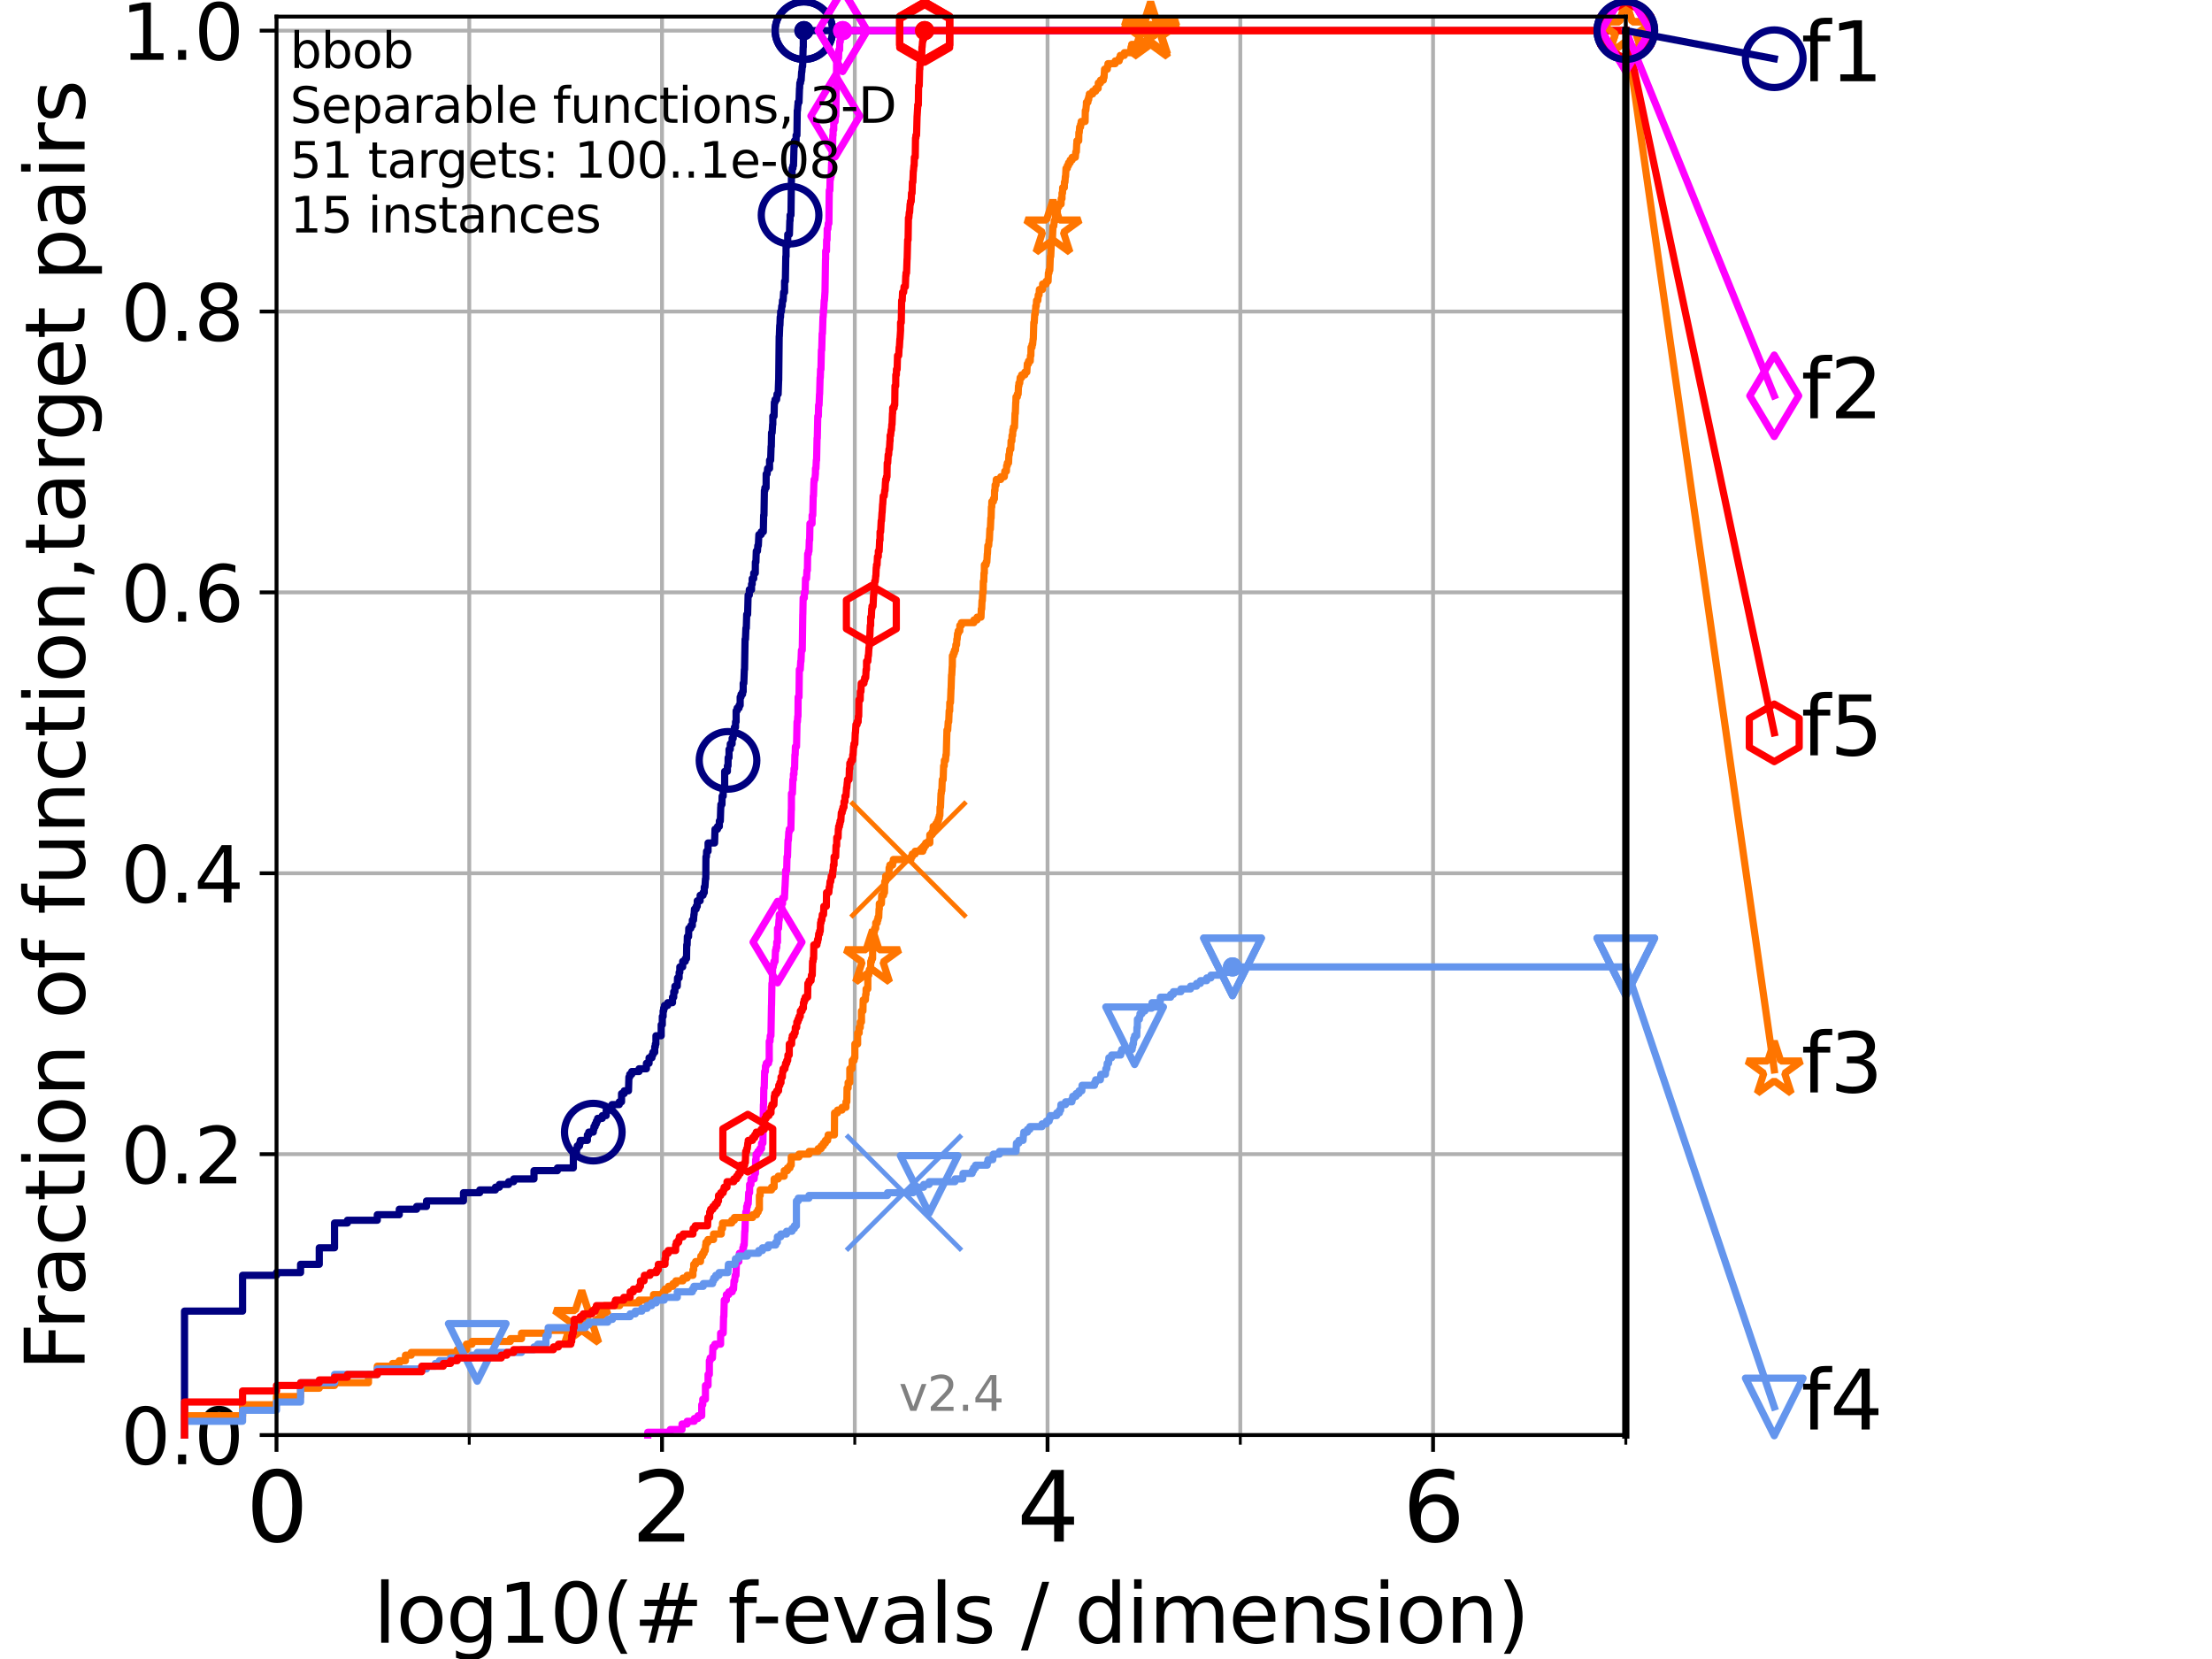 <?xml version="1.0" encoding="utf-8" standalone="no"?>
<!DOCTYPE svg PUBLIC "-//W3C//DTD SVG 1.1//EN"
  "http://www.w3.org/Graphics/SVG/1.1/DTD/svg11.dtd">
<svg height="345.6pt" version="1.1" viewBox="0 0 460.8 345.6" width="460.8pt" xmlns="http://www.w3.org/2000/svg" xmlns:xlink="http://www.w3.org/1999/xlink">
 <defs>
  <style type="text/css">*{stroke-linecap:butt;stroke-linejoin:round;}</style>
 </defs>
 <g id="figure_1">
  <g id="patch_1">
   <path d="M 0 345.6 
L 460.8 345.6 
L 460.8 0 
L 0 0 
z
" style="fill:#ffffff;"/>
  </g>
  <g id="axes_1">
   <g id="patch_2">
    <path d="M 57.6 298.944 
L 338.688 298.944 
L 338.688 3.456 
L 57.6 3.456 
z
" style="fill:#ffffff;"/>
   </g>
   <g id="matplotlib.axis_1">
    <g id="xtick_1">
     <g id="line2d_1">
      <path clip-path="url(#pdfd5de997d)" d="M 57.6 298.944 
L 57.6 3.456 
" style="fill:none;stroke:#b0b0b0;stroke-linecap:square;stroke-width:0.8;"/>
     </g>
     <g id="line2d_2">
      <defs>
       <path d="M 0 0 
L 0 3.5 
" id="ma5499ff23c" style="stroke:#000000;stroke-width:0.8;"/>
      </defs>
      <g>
       <use style="stroke:#000000;stroke-width:0.8;" x="57.6" xlink:href="#ma5499ff23c" y="298.944"/>
      </g>
     </g>
     <g id="text_1">
      <!-- 0 -->
      <g transform="translate(51.237 321.141)scale(0.2 -0.2)">
       <defs>
        <path d="M 2034 4250 
Q 1547 4250 1301 3770 
Q 1056 3291 1056 2328 
Q 1056 1369 1301 889 
Q 1547 409 2034 409 
Q 2525 409 2770 889 
Q 3016 1369 3016 2328 
Q 3016 3291 2770 3770 
Q 2525 4250 2034 4250 
z
M 2034 4750 
Q 2819 4750 3233 4129 
Q 3647 3509 3647 2328 
Q 3647 1150 3233 529 
Q 2819 -91 2034 -91 
Q 1250 -91 836 529 
Q 422 1150 422 2328 
Q 422 3509 836 4129 
Q 1250 4750 2034 4750 
z
" id="DejaVuSans-30" transform="scale(0.016)"/>
       </defs>
       <use xlink:href="#DejaVuSans-30"/>
      </g>
     </g>
    </g>
    <g id="xtick_2">
     <g id="line2d_3">
      <path clip-path="url(#pdfd5de997d)" d="M 137.911 298.944 
L 137.911 3.456 
" style="fill:none;stroke:#b0b0b0;stroke-linecap:square;stroke-width:0.8;"/>
     </g>
     <g id="line2d_4">
      <g>
       <use style="stroke:#000000;stroke-width:0.8;" x="137.911" xlink:href="#ma5499ff23c" y="298.944"/>
      </g>
     </g>
     <g id="text_2">
      <!-- 2 -->
      <g transform="translate(131.548 321.141)scale(0.2 -0.2)">
       <defs>
        <path d="M 1228 531 
L 3431 531 
L 3431 0 
L 469 0 
L 469 531 
Q 828 903 1448 1529 
Q 2069 2156 2228 2338 
Q 2531 2678 2651 2914 
Q 2772 3150 2772 3378 
Q 2772 3750 2511 3984 
Q 2250 4219 1831 4219 
Q 1534 4219 1204 4116 
Q 875 4013 500 3803 
L 500 4441 
Q 881 4594 1212 4672 
Q 1544 4750 1819 4750 
Q 2544 4750 2975 4387 
Q 3406 4025 3406 3419 
Q 3406 3131 3298 2873 
Q 3191 2616 2906 2266 
Q 2828 2175 2409 1742 
Q 1991 1309 1228 531 
z
" id="DejaVuSans-32" transform="scale(0.016)"/>
       </defs>
       <use xlink:href="#DejaVuSans-32"/>
      </g>
     </g>
    </g>
    <g id="xtick_3">
     <g id="line2d_5">
      <path clip-path="url(#pdfd5de997d)" d="M 218.222 298.944 
L 218.222 3.456 
" style="fill:none;stroke:#b0b0b0;stroke-linecap:square;stroke-width:0.8;"/>
     </g>
     <g id="line2d_6">
      <g>
       <use style="stroke:#000000;stroke-width:0.8;" x="218.222" xlink:href="#ma5499ff23c" y="298.944"/>
      </g>
     </g>
     <g id="text_3">
      <!-- 4 -->
      <g transform="translate(211.859 321.141)scale(0.2 -0.2)">
       <defs>
        <path d="M 2419 4116 
L 825 1625 
L 2419 1625 
L 2419 4116 
z
M 2253 4666 
L 3047 4666 
L 3047 1625 
L 3713 1625 
L 3713 1100 
L 3047 1100 
L 3047 0 
L 2419 0 
L 2419 1100 
L 313 1100 
L 313 1709 
L 2253 4666 
z
" id="DejaVuSans-34" transform="scale(0.016)"/>
       </defs>
       <use xlink:href="#DejaVuSans-34"/>
      </g>
     </g>
    </g>
    <g id="xtick_4">
     <g id="line2d_7">
      <path clip-path="url(#pdfd5de997d)" d="M 298.533 298.944 
L 298.533 3.456 
" style="fill:none;stroke:#b0b0b0;stroke-linecap:square;stroke-width:0.8;"/>
     </g>
     <g id="line2d_8">
      <g>
       <use style="stroke:#000000;stroke-width:0.8;" x="298.533" xlink:href="#ma5499ff23c" y="298.944"/>
      </g>
     </g>
     <g id="text_4">
      <!-- 6 -->
      <g transform="translate(292.17 321.141)scale(0.2 -0.2)">
       <defs>
        <path d="M 2113 2584 
Q 1688 2584 1439 2293 
Q 1191 2003 1191 1497 
Q 1191 994 1439 701 
Q 1688 409 2113 409 
Q 2538 409 2786 701 
Q 3034 994 3034 1497 
Q 3034 2003 2786 2293 
Q 2538 2584 2113 2584 
z
M 3366 4563 
L 3366 3988 
Q 3128 4100 2886 4159 
Q 2644 4219 2406 4219 
Q 1781 4219 1451 3797 
Q 1122 3375 1075 2522 
Q 1259 2794 1537 2939 
Q 1816 3084 2150 3084 
Q 2853 3084 3261 2657 
Q 3669 2231 3669 1497 
Q 3669 778 3244 343 
Q 2819 -91 2113 -91 
Q 1303 -91 875 529 
Q 447 1150 447 2328 
Q 447 3434 972 4092 
Q 1497 4750 2381 4750 
Q 2619 4750 2861 4703 
Q 3103 4656 3366 4563 
z
" id="DejaVuSans-36" transform="scale(0.016)"/>
       </defs>
       <use xlink:href="#DejaVuSans-36"/>
      </g>
     </g>
    </g>
    <g id="xtick_5">
     <g id="line2d_9">
      <path clip-path="url(#pdfd5de997d)" d="M 97.755 298.944 
L 97.755 3.456 
" style="fill:none;stroke:#b0b0b0;stroke-linecap:square;stroke-width:0.8;"/>
     </g>
     <g id="line2d_10">
      <defs>
       <path d="M 0 0 
L 0 2 
" id="m23688d5c79" style="stroke:#000000;stroke-width:0.6;"/>
      </defs>
      <g>
       <use style="stroke:#000000;stroke-width:0.6;" x="97.755" xlink:href="#m23688d5c79" y="298.944"/>
      </g>
     </g>
    </g>
    <g id="xtick_6">
     <g id="line2d_11">
      <path clip-path="url(#pdfd5de997d)" d="M 178.066 298.944 
L 178.066 3.456 
" style="fill:none;stroke:#b0b0b0;stroke-linecap:square;stroke-width:0.8;"/>
     </g>
     <g id="line2d_12">
      <g>
       <use style="stroke:#000000;stroke-width:0.6;" x="178.066" xlink:href="#m23688d5c79" y="298.944"/>
      </g>
     </g>
    </g>
    <g id="xtick_7">
     <g id="line2d_13">
      <path clip-path="url(#pdfd5de997d)" d="M 258.377 298.944 
L 258.377 3.456 
" style="fill:none;stroke:#b0b0b0;stroke-linecap:square;stroke-width:0.8;"/>
     </g>
     <g id="line2d_14">
      <g>
       <use style="stroke:#000000;stroke-width:0.6;" x="258.377" xlink:href="#m23688d5c79" y="298.944"/>
      </g>
     </g>
    </g>
    <g id="xtick_8">
     <g id="line2d_15">
      <path clip-path="url(#pdfd5de997d)" d="M 338.688 298.944 
L 338.688 3.456 
" style="fill:none;stroke:#b0b0b0;stroke-linecap:square;stroke-width:0.8;"/>
     </g>
     <g id="line2d_16">
      <g>
       <use style="stroke:#000000;stroke-width:0.6;" x="338.688" xlink:href="#m23688d5c79" y="298.944"/>
      </g>
     </g>
    </g>
    <g id="text_5">
     <!-- log10(# f-evals / dimension) -->
     <g transform="translate(77.764 342.218)scale(0.17 -0.17)">
      <defs>
       <path d="M 603 4863 
L 1178 4863 
L 1178 0 
L 603 0 
L 603 4863 
z
" id="DejaVuSans-6c" transform="scale(0.016)"/>
       <path d="M 1959 3097 
Q 1497 3097 1228 2736 
Q 959 2375 959 1747 
Q 959 1119 1226 758 
Q 1494 397 1959 397 
Q 2419 397 2687 759 
Q 2956 1122 2956 1747 
Q 2956 2369 2687 2733 
Q 2419 3097 1959 3097 
z
M 1959 3584 
Q 2709 3584 3137 3096 
Q 3566 2609 3566 1747 
Q 3566 888 3137 398 
Q 2709 -91 1959 -91 
Q 1206 -91 779 398 
Q 353 888 353 1747 
Q 353 2609 779 3096 
Q 1206 3584 1959 3584 
z
" id="DejaVuSans-6f" transform="scale(0.016)"/>
       <path d="M 2906 1791 
Q 2906 2416 2648 2759 
Q 2391 3103 1925 3103 
Q 1463 3103 1205 2759 
Q 947 2416 947 1791 
Q 947 1169 1205 825 
Q 1463 481 1925 481 
Q 2391 481 2648 825 
Q 2906 1169 2906 1791 
z
M 3481 434 
Q 3481 -459 3084 -895 
Q 2688 -1331 1869 -1331 
Q 1566 -1331 1297 -1286 
Q 1028 -1241 775 -1147 
L 775 -588 
Q 1028 -725 1275 -790 
Q 1522 -856 1778 -856 
Q 2344 -856 2625 -561 
Q 2906 -266 2906 331 
L 2906 616 
Q 2728 306 2450 153 
Q 2172 0 1784 0 
Q 1141 0 747 490 
Q 353 981 353 1791 
Q 353 2603 747 3093 
Q 1141 3584 1784 3584 
Q 2172 3584 2450 3431 
Q 2728 3278 2906 2969 
L 2906 3500 
L 3481 3500 
L 3481 434 
z
" id="DejaVuSans-67" transform="scale(0.016)"/>
       <path d="M 794 531 
L 1825 531 
L 1825 4091 
L 703 3866 
L 703 4441 
L 1819 4666 
L 2450 4666 
L 2450 531 
L 3481 531 
L 3481 0 
L 794 0 
L 794 531 
z
" id="DejaVuSans-31" transform="scale(0.016)"/>
       <path d="M 1984 4856 
Q 1566 4138 1362 3434 
Q 1159 2731 1159 2009 
Q 1159 1288 1364 580 
Q 1569 -128 1984 -844 
L 1484 -844 
Q 1016 -109 783 600 
Q 550 1309 550 2009 
Q 550 2706 781 3412 
Q 1013 4119 1484 4856 
L 1984 4856 
z
" id="DejaVuSans-28" transform="scale(0.016)"/>
       <path d="M 3272 2816 
L 2363 2816 
L 2100 1772 
L 3016 1772 
L 3272 2816 
z
M 2803 4594 
L 2478 3297 
L 3391 3297 
L 3719 4594 
L 4219 4594 
L 3897 3297 
L 4872 3297 
L 4872 2816 
L 3775 2816 
L 3519 1772 
L 4513 1772 
L 4513 1294 
L 3397 1294 
L 3072 0 
L 2572 0 
L 2894 1294 
L 1978 1294 
L 1656 0 
L 1153 0 
L 1478 1294 
L 494 1294 
L 494 1772 
L 1594 1772 
L 1856 2816 
L 850 2816 
L 850 3297 
L 1978 3297 
L 2297 4594 
L 2803 4594 
z
" id="DejaVuSans-23" transform="scale(0.016)"/>
       <path id="DejaVuSans-20" transform="scale(0.016)"/>
       <path d="M 2375 4863 
L 2375 4384 
L 1825 4384 
Q 1516 4384 1395 4259 
Q 1275 4134 1275 3809 
L 1275 3500 
L 2222 3500 
L 2222 3053 
L 1275 3053 
L 1275 0 
L 697 0 
L 697 3053 
L 147 3053 
L 147 3500 
L 697 3500 
L 697 3744 
Q 697 4328 969 4595 
Q 1241 4863 1831 4863 
L 2375 4863 
z
" id="DejaVuSans-66" transform="scale(0.016)"/>
       <path d="M 313 2009 
L 1997 2009 
L 1997 1497 
L 313 1497 
L 313 2009 
z
" id="DejaVuSans-2d" transform="scale(0.016)"/>
       <path d="M 3597 1894 
L 3597 1613 
L 953 1613 
Q 991 1019 1311 708 
Q 1631 397 2203 397 
Q 2534 397 2845 478 
Q 3156 559 3463 722 
L 3463 178 
Q 3153 47 2828 -22 
Q 2503 -91 2169 -91 
Q 1331 -91 842 396 
Q 353 884 353 1716 
Q 353 2575 817 3079 
Q 1281 3584 2069 3584 
Q 2775 3584 3186 3129 
Q 3597 2675 3597 1894 
z
M 3022 2063 
Q 3016 2534 2758 2815 
Q 2500 3097 2075 3097 
Q 1594 3097 1305 2825 
Q 1016 2553 972 2059 
L 3022 2063 
z
" id="DejaVuSans-65" transform="scale(0.016)"/>
       <path d="M 191 3500 
L 800 3500 
L 1894 563 
L 2988 3500 
L 3597 3500 
L 2284 0 
L 1503 0 
L 191 3500 
z
" id="DejaVuSans-76" transform="scale(0.016)"/>
       <path d="M 2194 1759 
Q 1497 1759 1228 1600 
Q 959 1441 959 1056 
Q 959 750 1161 570 
Q 1363 391 1709 391 
Q 2188 391 2477 730 
Q 2766 1069 2766 1631 
L 2766 1759 
L 2194 1759 
z
M 3341 1997 
L 3341 0 
L 2766 0 
L 2766 531 
Q 2569 213 2275 61 
Q 1981 -91 1556 -91 
Q 1019 -91 701 211 
Q 384 513 384 1019 
Q 384 1609 779 1909 
Q 1175 2209 1959 2209 
L 2766 2209 
L 2766 2266 
Q 2766 2663 2505 2880 
Q 2244 3097 1772 3097 
Q 1472 3097 1187 3025 
Q 903 2953 641 2809 
L 641 3341 
Q 956 3463 1253 3523 
Q 1550 3584 1831 3584 
Q 2591 3584 2966 3190 
Q 3341 2797 3341 1997 
z
" id="DejaVuSans-61" transform="scale(0.016)"/>
       <path d="M 2834 3397 
L 2834 2853 
Q 2591 2978 2328 3040 
Q 2066 3103 1784 3103 
Q 1356 3103 1142 2972 
Q 928 2841 928 2578 
Q 928 2378 1081 2264 
Q 1234 2150 1697 2047 
L 1894 2003 
Q 2506 1872 2764 1633 
Q 3022 1394 3022 966 
Q 3022 478 2636 193 
Q 2250 -91 1575 -91 
Q 1294 -91 989 -36 
Q 684 19 347 128 
L 347 722 
Q 666 556 975 473 
Q 1284 391 1588 391 
Q 1994 391 2212 530 
Q 2431 669 2431 922 
Q 2431 1156 2273 1281 
Q 2116 1406 1581 1522 
L 1381 1569 
Q 847 1681 609 1914 
Q 372 2147 372 2553 
Q 372 3047 722 3315 
Q 1072 3584 1716 3584 
Q 2034 3584 2315 3537 
Q 2597 3491 2834 3397 
z
" id="DejaVuSans-73" transform="scale(0.016)"/>
       <path d="M 1625 4666 
L 2156 4666 
L 531 -594 
L 0 -594 
L 1625 4666 
z
" id="DejaVuSans-2f" transform="scale(0.016)"/>
       <path d="M 2906 2969 
L 2906 4863 
L 3481 4863 
L 3481 0 
L 2906 0 
L 2906 525 
Q 2725 213 2448 61 
Q 2172 -91 1784 -91 
Q 1150 -91 751 415 
Q 353 922 353 1747 
Q 353 2572 751 3078 
Q 1150 3584 1784 3584 
Q 2172 3584 2448 3432 
Q 2725 3281 2906 2969 
z
M 947 1747 
Q 947 1113 1208 752 
Q 1469 391 1925 391 
Q 2381 391 2643 752 
Q 2906 1113 2906 1747 
Q 2906 2381 2643 2742 
Q 2381 3103 1925 3103 
Q 1469 3103 1208 2742 
Q 947 2381 947 1747 
z
" id="DejaVuSans-64" transform="scale(0.016)"/>
       <path d="M 603 3500 
L 1178 3500 
L 1178 0 
L 603 0 
L 603 3500 
z
M 603 4863 
L 1178 4863 
L 1178 4134 
L 603 4134 
L 603 4863 
z
" id="DejaVuSans-69" transform="scale(0.016)"/>
       <path d="M 3328 2828 
Q 3544 3216 3844 3400 
Q 4144 3584 4550 3584 
Q 5097 3584 5394 3201 
Q 5691 2819 5691 2113 
L 5691 0 
L 5113 0 
L 5113 2094 
Q 5113 2597 4934 2840 
Q 4756 3084 4391 3084 
Q 3944 3084 3684 2787 
Q 3425 2491 3425 1978 
L 3425 0 
L 2847 0 
L 2847 2094 
Q 2847 2600 2669 2842 
Q 2491 3084 2119 3084 
Q 1678 3084 1418 2786 
Q 1159 2488 1159 1978 
L 1159 0 
L 581 0 
L 581 3500 
L 1159 3500 
L 1159 2956 
Q 1356 3278 1631 3431 
Q 1906 3584 2284 3584 
Q 2666 3584 2933 3390 
Q 3200 3197 3328 2828 
z
" id="DejaVuSans-6d" transform="scale(0.016)"/>
       <path d="M 3513 2113 
L 3513 0 
L 2938 0 
L 2938 2094 
Q 2938 2591 2744 2837 
Q 2550 3084 2163 3084 
Q 1697 3084 1428 2787 
Q 1159 2491 1159 1978 
L 1159 0 
L 581 0 
L 581 3500 
L 1159 3500 
L 1159 2956 
Q 1366 3272 1645 3428 
Q 1925 3584 2291 3584 
Q 2894 3584 3203 3211 
Q 3513 2838 3513 2113 
z
" id="DejaVuSans-6e" transform="scale(0.016)"/>
       <path d="M 513 4856 
L 1013 4856 
Q 1481 4119 1714 3412 
Q 1947 2706 1947 2009 
Q 1947 1309 1714 600 
Q 1481 -109 1013 -844 
L 513 -844 
Q 928 -128 1133 580 
Q 1338 1288 1338 2009 
Q 1338 2731 1133 3434 
Q 928 4138 513 4856 
z
" id="DejaVuSans-29" transform="scale(0.016)"/>
      </defs>
      <use xlink:href="#DejaVuSans-6c"/>
      <use x="27.783" xlink:href="#DejaVuSans-6f"/>
      <use x="88.965" xlink:href="#DejaVuSans-67"/>
      <use x="152.441" xlink:href="#DejaVuSans-31"/>
      <use x="216.064" xlink:href="#DejaVuSans-30"/>
      <use x="279.688" xlink:href="#DejaVuSans-28"/>
      <use x="318.701" xlink:href="#DejaVuSans-23"/>
      <use x="402.49" xlink:href="#DejaVuSans-20"/>
      <use x="434.277" xlink:href="#DejaVuSans-66"/>
      <use x="463.982" xlink:href="#DejaVuSans-2d"/>
      <use x="500.066" xlink:href="#DejaVuSans-65"/>
      <use x="561.59" xlink:href="#DejaVuSans-76"/>
      <use x="620.77" xlink:href="#DejaVuSans-61"/>
      <use x="682.049" xlink:href="#DejaVuSans-6c"/>
      <use x="709.832" xlink:href="#DejaVuSans-73"/>
      <use x="761.932" xlink:href="#DejaVuSans-20"/>
      <use x="793.719" xlink:href="#DejaVuSans-2f"/>
      <use x="827.41" xlink:href="#DejaVuSans-20"/>
      <use x="859.197" xlink:href="#DejaVuSans-64"/>
      <use x="922.674" xlink:href="#DejaVuSans-69"/>
      <use x="950.457" xlink:href="#DejaVuSans-6d"/>
      <use x="1047.869" xlink:href="#DejaVuSans-65"/>
      <use x="1109.393" xlink:href="#DejaVuSans-6e"/>
      <use x="1172.771" xlink:href="#DejaVuSans-73"/>
      <use x="1224.871" xlink:href="#DejaVuSans-69"/>
      <use x="1252.654" xlink:href="#DejaVuSans-6f"/>
      <use x="1313.836" xlink:href="#DejaVuSans-6e"/>
      <use x="1377.215" xlink:href="#DejaVuSans-29"/>
     </g>
    </g>
   </g>
   <g id="matplotlib.axis_2">
    <g id="ytick_1">
     <g id="line2d_17">
      <path clip-path="url(#pdfd5de997d)" d="M 57.6 298.944 
L 338.688 298.944 
" style="fill:none;stroke:#b0b0b0;stroke-linecap:square;stroke-width:0.8;"/>
     </g>
     <g id="line2d_18">
      <defs>
       <path d="M 0 0 
L -3.5 0 
" id="m4bf3aceb6a" style="stroke:#000000;stroke-width:0.8;"/>
      </defs>
      <g>
       <use style="stroke:#000000;stroke-width:0.8;" x="57.6" xlink:href="#m4bf3aceb6a" y="298.944"/>
      </g>
     </g>
     <g id="text_6">
      <!-- 0.0 -->
      <g transform="translate(25.155 305.023)scale(0.16 -0.16)">
       <defs>
        <path d="M 684 794 
L 1344 794 
L 1344 0 
L 684 0 
L 684 794 
z
" id="DejaVuSans-2e" transform="scale(0.016)"/>
       </defs>
       <use xlink:href="#DejaVuSans-30"/>
       <use x="63.623" xlink:href="#DejaVuSans-2e"/>
       <use x="95.41" xlink:href="#DejaVuSans-30"/>
      </g>
     </g>
    </g>
    <g id="ytick_2">
     <g id="line2d_19">
      <path clip-path="url(#pdfd5de997d)" d="M 57.6 240.432 
L 338.688 240.432 
" style="fill:none;stroke:#b0b0b0;stroke-linecap:square;stroke-width:0.8;"/>
     </g>
     <g id="line2d_20">
      <g>
       <use style="stroke:#000000;stroke-width:0.8;" x="57.6" xlink:href="#m4bf3aceb6a" y="240.432"/>
      </g>
     </g>
     <g id="text_7">
      <!-- 0.2 -->
      <g transform="translate(25.155 246.51)scale(0.16 -0.16)">
       <use xlink:href="#DejaVuSans-30"/>
       <use x="63.623" xlink:href="#DejaVuSans-2e"/>
       <use x="95.41" xlink:href="#DejaVuSans-32"/>
      </g>
     </g>
    </g>
    <g id="ytick_3">
     <g id="line2d_21">
      <path clip-path="url(#pdfd5de997d)" d="M 57.6 181.919 
L 338.688 181.919 
" style="fill:none;stroke:#b0b0b0;stroke-linecap:square;stroke-width:0.8;"/>
     </g>
     <g id="line2d_22">
      <g>
       <use style="stroke:#000000;stroke-width:0.8;" x="57.6" xlink:href="#m4bf3aceb6a" y="181.919"/>
      </g>
     </g>
     <g id="text_8">
      <!-- 0.4 -->
      <g transform="translate(25.155 187.998)scale(0.16 -0.16)">
       <use xlink:href="#DejaVuSans-30"/>
       <use x="63.623" xlink:href="#DejaVuSans-2e"/>
       <use x="95.41" xlink:href="#DejaVuSans-34"/>
      </g>
     </g>
    </g>
    <g id="ytick_4">
     <g id="line2d_23">
      <path clip-path="url(#pdfd5de997d)" d="M 57.6 123.407 
L 338.688 123.407 
" style="fill:none;stroke:#b0b0b0;stroke-linecap:square;stroke-width:0.8;"/>
     </g>
     <g id="line2d_24">
      <g>
       <use style="stroke:#000000;stroke-width:0.8;" x="57.6" xlink:href="#m4bf3aceb6a" y="123.407"/>
      </g>
     </g>
     <g id="text_9">
      <!-- 0.6 -->
      <g transform="translate(25.155 129.485)scale(0.16 -0.16)">
       <use xlink:href="#DejaVuSans-30"/>
       <use x="63.623" xlink:href="#DejaVuSans-2e"/>
       <use x="95.41" xlink:href="#DejaVuSans-36"/>
      </g>
     </g>
    </g>
    <g id="ytick_5">
     <g id="line2d_25">
      <path clip-path="url(#pdfd5de997d)" d="M 57.6 64.894 
L 338.688 64.894 
" style="fill:none;stroke:#b0b0b0;stroke-linecap:square;stroke-width:0.8;"/>
     </g>
     <g id="line2d_26">
      <g>
       <use style="stroke:#000000;stroke-width:0.8;" x="57.6" xlink:href="#m4bf3aceb6a" y="64.894"/>
      </g>
     </g>
     <g id="text_10">
      <!-- 0.8 -->
      <g transform="translate(25.155 70.973)scale(0.16 -0.16)">
       <defs>
        <path d="M 2034 2216 
Q 1584 2216 1326 1975 
Q 1069 1734 1069 1313 
Q 1069 891 1326 650 
Q 1584 409 2034 409 
Q 2484 409 2743 651 
Q 3003 894 3003 1313 
Q 3003 1734 2745 1975 
Q 2488 2216 2034 2216 
z
M 1403 2484 
Q 997 2584 770 2862 
Q 544 3141 544 3541 
Q 544 4100 942 4425 
Q 1341 4750 2034 4750 
Q 2731 4750 3128 4425 
Q 3525 4100 3525 3541 
Q 3525 3141 3298 2862 
Q 3072 2584 2669 2484 
Q 3125 2378 3379 2068 
Q 3634 1759 3634 1313 
Q 3634 634 3220 271 
Q 2806 -91 2034 -91 
Q 1263 -91 848 271 
Q 434 634 434 1313 
Q 434 1759 690 2068 
Q 947 2378 1403 2484 
z
M 1172 3481 
Q 1172 3119 1398 2916 
Q 1625 2713 2034 2713 
Q 2441 2713 2670 2916 
Q 2900 3119 2900 3481 
Q 2900 3844 2670 4047 
Q 2441 4250 2034 4250 
Q 1625 4250 1398 4047 
Q 1172 3844 1172 3481 
z
" id="DejaVuSans-38" transform="scale(0.016)"/>
       </defs>
       <use xlink:href="#DejaVuSans-30"/>
       <use x="63.623" xlink:href="#DejaVuSans-2e"/>
       <use x="95.41" xlink:href="#DejaVuSans-38"/>
      </g>
     </g>
    </g>
    <g id="ytick_6">
     <g id="line2d_27">
      <path clip-path="url(#pdfd5de997d)" d="M 57.6 6.382 
L 338.688 6.382 
" style="fill:none;stroke:#b0b0b0;stroke-linecap:square;stroke-width:0.8;"/>
     </g>
     <g id="line2d_28">
      <g>
       <use style="stroke:#000000;stroke-width:0.8;" x="57.6" xlink:href="#m4bf3aceb6a" y="6.382"/>
      </g>
     </g>
     <g id="text_11">
      <!-- 1.0 -->
      <g transform="translate(25.155 12.46)scale(0.16 -0.16)">
       <use xlink:href="#DejaVuSans-31"/>
       <use x="63.623" xlink:href="#DejaVuSans-2e"/>
       <use x="95.41" xlink:href="#DejaVuSans-30"/>
      </g>
     </g>
    </g>
    <g id="text_12">
     <!-- Fraction of function,target pairs -->
     <g transform="translate(17.62 285.585)rotate(-90)scale(0.17 -0.17)">
      <defs>
       <path d="M 628 4666 
L 3309 4666 
L 3309 4134 
L 1259 4134 
L 1259 2759 
L 3109 2759 
L 3109 2228 
L 1259 2228 
L 1259 0 
L 628 0 
L 628 4666 
z
" id="DejaVuSans-46" transform="scale(0.016)"/>
       <path d="M 2631 2963 
Q 2534 3019 2420 3045 
Q 2306 3072 2169 3072 
Q 1681 3072 1420 2755 
Q 1159 2438 1159 1844 
L 1159 0 
L 581 0 
L 581 3500 
L 1159 3500 
L 1159 2956 
Q 1341 3275 1631 3429 
Q 1922 3584 2338 3584 
Q 2397 3584 2469 3576 
Q 2541 3569 2628 3553 
L 2631 2963 
z
" id="DejaVuSans-72" transform="scale(0.016)"/>
       <path d="M 3122 3366 
L 3122 2828 
Q 2878 2963 2633 3030 
Q 2388 3097 2138 3097 
Q 1578 3097 1268 2742 
Q 959 2388 959 1747 
Q 959 1106 1268 751 
Q 1578 397 2138 397 
Q 2388 397 2633 464 
Q 2878 531 3122 666 
L 3122 134 
Q 2881 22 2623 -34 
Q 2366 -91 2075 -91 
Q 1284 -91 818 406 
Q 353 903 353 1747 
Q 353 2603 823 3093 
Q 1294 3584 2113 3584 
Q 2378 3584 2631 3529 
Q 2884 3475 3122 3366 
z
" id="DejaVuSans-63" transform="scale(0.016)"/>
       <path d="M 1172 4494 
L 1172 3500 
L 2356 3500 
L 2356 3053 
L 1172 3053 
L 1172 1153 
Q 1172 725 1289 603 
Q 1406 481 1766 481 
L 2356 481 
L 2356 0 
L 1766 0 
Q 1100 0 847 248 
Q 594 497 594 1153 
L 594 3053 
L 172 3053 
L 172 3500 
L 594 3500 
L 594 4494 
L 1172 4494 
z
" id="DejaVuSans-74" transform="scale(0.016)"/>
       <path d="M 544 1381 
L 544 3500 
L 1119 3500 
L 1119 1403 
Q 1119 906 1312 657 
Q 1506 409 1894 409 
Q 2359 409 2629 706 
Q 2900 1003 2900 1516 
L 2900 3500 
L 3475 3500 
L 3475 0 
L 2900 0 
L 2900 538 
Q 2691 219 2414 64 
Q 2138 -91 1772 -91 
Q 1169 -91 856 284 
Q 544 659 544 1381 
z
M 1991 3584 
L 1991 3584 
z
" id="DejaVuSans-75" transform="scale(0.016)"/>
       <path d="M 750 794 
L 1409 794 
L 1409 256 
L 897 -744 
L 494 -744 
L 750 256 
L 750 794 
z
" id="DejaVuSans-2c" transform="scale(0.016)"/>
       <path d="M 1159 525 
L 1159 -1331 
L 581 -1331 
L 581 3500 
L 1159 3500 
L 1159 2969 
Q 1341 3281 1617 3432 
Q 1894 3584 2278 3584 
Q 2916 3584 3314 3078 
Q 3713 2572 3713 1747 
Q 3713 922 3314 415 
Q 2916 -91 2278 -91 
Q 1894 -91 1617 61 
Q 1341 213 1159 525 
z
M 3116 1747 
Q 3116 2381 2855 2742 
Q 2594 3103 2138 3103 
Q 1681 3103 1420 2742 
Q 1159 2381 1159 1747 
Q 1159 1113 1420 752 
Q 1681 391 2138 391 
Q 2594 391 2855 752 
Q 3116 1113 3116 1747 
z
" id="DejaVuSans-70" transform="scale(0.016)"/>
      </defs>
      <use xlink:href="#DejaVuSans-46"/>
      <use x="50.27" xlink:href="#DejaVuSans-72"/>
      <use x="91.383" xlink:href="#DejaVuSans-61"/>
      <use x="152.662" xlink:href="#DejaVuSans-63"/>
      <use x="207.643" xlink:href="#DejaVuSans-74"/>
      <use x="246.852" xlink:href="#DejaVuSans-69"/>
      <use x="274.635" xlink:href="#DejaVuSans-6f"/>
      <use x="335.816" xlink:href="#DejaVuSans-6e"/>
      <use x="399.195" xlink:href="#DejaVuSans-20"/>
      <use x="430.982" xlink:href="#DejaVuSans-6f"/>
      <use x="492.164" xlink:href="#DejaVuSans-66"/>
      <use x="527.369" xlink:href="#DejaVuSans-20"/>
      <use x="559.156" xlink:href="#DejaVuSans-66"/>
      <use x="594.361" xlink:href="#DejaVuSans-75"/>
      <use x="657.74" xlink:href="#DejaVuSans-6e"/>
      <use x="721.119" xlink:href="#DejaVuSans-63"/>
      <use x="776.1" xlink:href="#DejaVuSans-74"/>
      <use x="815.309" xlink:href="#DejaVuSans-69"/>
      <use x="843.092" xlink:href="#DejaVuSans-6f"/>
      <use x="904.273" xlink:href="#DejaVuSans-6e"/>
      <use x="967.652" xlink:href="#DejaVuSans-2c"/>
      <use x="999.439" xlink:href="#DejaVuSans-74"/>
      <use x="1038.648" xlink:href="#DejaVuSans-61"/>
      <use x="1099.928" xlink:href="#DejaVuSans-72"/>
      <use x="1139.291" xlink:href="#DejaVuSans-67"/>
      <use x="1202.768" xlink:href="#DejaVuSans-65"/>
      <use x="1264.291" xlink:href="#DejaVuSans-74"/>
      <use x="1303.5" xlink:href="#DejaVuSans-20"/>
      <use x="1335.287" xlink:href="#DejaVuSans-70"/>
      <use x="1398.764" xlink:href="#DejaVuSans-61"/>
      <use x="1460.043" xlink:href="#DejaVuSans-69"/>
      <use x="1487.826" xlink:href="#DejaVuSans-72"/>
      <use x="1528.939" xlink:href="#DejaVuSans-73"/>
     </g>
    </g>
   </g>
   <g id="line2d_29">
    <defs>
     <path d="M 0 1.5 
C 0.398 1.5 0.779 1.342 1.061 1.061 
C 1.342 0.779 1.5 0.398 1.5 0 
C 1.5 -0.398 1.342 -0.779 1.061 -1.061 
C 0.779 -1.342 0.398 -1.5 0 -1.5 
C -0.398 -1.5 -0.779 -1.342 -1.061 -1.061 
C -1.342 -0.779 -1.5 -0.398 -1.5 0 
C -1.5 0.398 -1.342 0.779 -1.061 1.061 
C -0.779 1.342 -0.398 1.5 0 1.5 
z
" id="mf6f206a314" style="stroke:#000080;"/>
    </defs>
    <g>
     <use style="fill:#000080;stroke:#000080;" x="167.471" xlink:href="#mf6f206a314" y="6.382"/>
     <use style="fill:#000080;stroke:#000080;" x="167.471" xlink:href="#mf6f206a314" y="6.382"/>
    </g>
   </g>
   <g id="line2d_30">
    <path d="M 38.441 298.944 
L 38.441 273.13 
L 50.529 273.13 
L 50.529 265.672 
L 57.6 265.672 
L 57.6 265.099 
L 62.617 265.099 
L 62.617 263.378 
L 66.508 263.378 
L 66.508 259.936 
L 69.688 259.936 
L 69.688 254.773 
L 72.376 254.773 
L 72.376 254.199 
L 78.596 254.199 
L 78.596 253.052 
L 83.172 253.052 
L 83.172 251.905 
L 86.793 251.905 
L 86.793 251.331 
L 88.847 251.331 
L 88.847 250.184 
L 96.552 250.184 
L 96.552 248.463 
L 99.938 248.463 
L 99.938 247.889 
L 103.203 247.889 
L 103.203 247.315 
L 104.034 247.315 
L 104.034 246.742 
L 105.952 246.742 
L 105.952 246.168 
L 107.009 246.168 
L 107.009 245.594 
L 111.239 245.594 
L 111.239 243.873 
L 116.122 243.873 
L 116.122 243.3 
L 119.436 243.3 
L 119.436 240.432 
L 120.094 240.432 
L 120.094 239.284 
L 120.255 239.284 
L 120.255 238.711 
L 120.728 238.711 
L 120.728 238.137 
L 120.883 238.137 
L 120.883 237.563 
L 122.362 237.563 
L 122.362 236.416 
L 122.643 236.416 
L 122.643 235.842 
L 123.594 235.842 
L 123.594 235.269 
L 123.725 235.269 
L 123.725 234.695 
L 123.985 234.695 
L 123.985 234.121 
L 124.242 234.121 
L 124.242 233.548 
L 124.495 233.548 
L 124.495 232.974 
L 125.471 232.974 
L 125.471 232.4 
L 126.282 232.4 
L 126.282 231.253 
L 127.272 231.253 
L 127.272 230.679 
L 127.485 230.679 
L 127.485 230.106 
L 129.002 230.106 
L 129.002 229.532 
L 129.48 229.532 
L 129.48 227.811 
L 130.037 227.811 
L 130.037 227.238 
L 130.927 227.238 
L 131.013 224.369 
L 131.185 224.369 
L 131.185 223.796 
L 131.607 223.796 
L 131.607 223.222 
L 133.125 223.222 
L 133.125 222.648 
L 134.661 222.648 
L 134.661 221.501 
L 135.213 221.501 
L 135.213 220.354 
L 135.813 220.354 
L 135.813 219.78 
L 136.009 219.78 
L 136.009 219.206 
L 136.393 219.206 
L 136.393 218.059 
L 136.52 218.059 
L 136.52 217.485 
L 136.645 217.485 
L 136.645 215.765 
L 137.736 215.765 
L 137.736 213.47 
L 137.969 213.47 
L 137.969 211.749 
L 138.142 211.749 
L 138.142 210.602 
L 138.256 210.602 
L 138.256 210.028 
L 138.426 210.028 
L 138.426 209.454 
L 139.091 209.454 
L 139.091 208.881 
L 140.094 208.881 
L 140.094 207.733 
L 140.348 207.733 
L 140.348 206.586 
L 140.599 206.586 
L 140.599 205.439 
L 141.09 205.439 
L 141.139 203.718 
L 141.474 203.718 
L 141.474 202.571 
L 141.615 202.571 
L 141.615 201.423 
L 142.216 201.423 
L 142.216 200.276 
L 142.753 200.276 
L 142.753 199.702 
L 143.015 199.702 
L 143.058 196.834 
L 143.144 196.834 
L 143.187 195.113 
L 143.443 195.113 
L 143.486 193.392 
L 143.903 193.392 
L 143.903 192.818 
L 144.23 192.818 
L 144.23 191.671 
L 144.471 191.671 
L 144.55 190.524 
L 144.59 190.524 
L 144.669 189.377 
L 145.021 189.377 
L 145.021 188.803 
L 145.251 188.803 
L 145.251 187.656 
L 145.851 187.656 
L 145.851 186.508 
L 146.467 186.508 
L 146.467 185.935 
L 146.714 185.935 
L 146.714 184.787 
L 146.854 184.787 
L 146.958 183.066 
L 147.027 183.066 
L 147.062 178.477 
L 147.165 178.477 
L 147.199 177.33 
L 147.503 177.33 
L 147.503 175.609 
L 148.858 175.609 
L 148.951 172.741 
L 149.468 172.741 
L 149.468 172.167 
L 149.853 172.167 
L 149.853 171.02 
L 150.057 171.02 
L 150.144 168.151 
L 150.172 168.151 
L 150.172 167.578 
L 150.401 167.578 
L 150.429 165.857 
L 150.655 165.857 
L 150.655 164.136 
L 150.96 164.136 
L 150.96 160.694 
L 151.528 160.694 
L 151.528 159.547 
L 151.661 159.547 
L 151.687 157.826 
L 151.871 157.826 
L 151.871 156.105 
L 152.13 156.105 
L 152.13 154.957 
L 152.512 154.957 
L 152.512 153.81 
L 152.737 153.81 
L 152.836 152.089 
L 152.984 152.089 
L 152.984 151.516 
L 153.227 151.516 
L 153.227 150.368 
L 153.347 150.368 
L 153.347 148.074 
L 153.562 148.074 
L 153.562 147.5 
L 153.96 147.5 
L 153.96 146.926 
L 154.19 146.926 
L 154.19 145.205 
L 154.372 145.205 
L 154.372 144.632 
L 154.686 144.632 
L 154.686 144.058 
L 154.819 144.058 
L 154.819 142.337 
L 154.95 142.337 
L 155.059 139.469 
L 155.103 139.469 
L 155.211 133.159 
L 155.297 133.159 
L 155.383 130.864 
L 155.468 130.864 
L 155.552 127.996 
L 155.742 127.996 
L 155.846 123.98 
L 156.094 123.98 
L 156.094 122.833 
L 156.559 122.833 
L 156.559 121.686 
L 156.698 121.686 
L 156.698 120.538 
L 157.012 120.538 
L 157.012 119.391 
L 157.339 119.391 
L 157.358 117.096 
L 157.472 117.096 
L 157.548 114.802 
L 157.791 114.802 
L 157.865 113.654 
L 157.976 113.654 
L 158.086 111.36 
L 158.573 111.36 
L 158.573 110.786 
L 159.012 110.786 
L 159.081 107.344 
L 159.15 107.344 
L 159.236 102.181 
L 159.338 102.181 
L 159.338 101.608 
L 159.591 101.608 
L 159.608 98.74 
L 159.808 98.74 
L 159.907 97.592 
L 160.314 97.592 
L 160.314 95.871 
L 160.538 95.871 
L 160.633 93.003 
L 160.68 93.003 
L 160.727 90.135 
L 160.852 90.135 
L 160.946 88.414 
L 160.992 88.414 
L 160.992 86.693 
L 161.253 86.693 
L 161.314 83.825 
L 161.45 83.825 
L 161.45 83.251 
L 161.779 83.251 
L 161.867 82.104 
L 162.101 82.104 
L 162.203 79.235 
L 162.217 79.235 
L 162.318 70.057 
L 162.346 70.057 
L 162.432 67.762 
L 162.475 67.762 
L 162.532 66.041 
L 162.602 66.041 
L 162.631 64.894 
L 162.771 64.894 
L 162.854 63.747 
L 162.952 63.747 
L 163.007 62.599 
L 163.144 62.599 
L 163.24 60.879 
L 163.442 60.879 
L 163.442 58.584 
L 163.603 58.584 
L 163.696 53.421 
L 163.749 53.421 
L 163.749 51.126 
L 164.089 51.126 
L 164.102 48.832 
L 164.448 48.832 
L 164.537 45.964 
L 164.587 45.964 
L 164.587 44.816 
L 164.775 44.816 
L 164.874 36.785 
L 164.998 36.785 
L 165.01 35.064 
L 165.181 35.064 
L 165.181 34.491 
L 165.303 34.491 
L 165.411 30.475 
L 165.507 30.475 
L 165.507 29.328 
L 165.838 29.328 
L 165.838 28.18 
L 166.013 28.18 
L 166.083 23.018 
L 166.129 23.018 
L 166.209 21.87 
L 166.244 21.87 
L 166.244 21.297 
L 166.449 21.297 
L 166.55 18.428 
L 166.573 18.428 
L 166.618 17.281 
L 166.763 17.281 
L 166.763 16.707 
L 166.895 16.707 
L 166.994 14.986 
L 167.038 14.986 
L 167.126 13.839 
L 167.202 13.839 
L 167.31 9.824 
L 167.342 9.824 
L 167.342 7.529 
L 167.471 7.529 
L 167.471 6.382 
L 338.688 6.382 
L 338.688 6.382 
" style="fill:none;stroke:#000080;stroke-linecap:square;stroke-width:1.5;"/>
   </g>
   <g id="line2d_31">
    <defs>
     <path d="M 0 6 
C 1.591 6 3.117 5.368 4.243 4.243 
C 5.368 3.117 6 1.591 6 0 
C 6 -1.591 5.368 -3.117 4.243 -4.243 
C 3.117 -5.368 1.591 -6 0 -6 
C -1.591 -6 -3.117 -5.368 -4.243 -4.243 
C -5.368 -3.117 -6 -1.591 -6 0 
C -6 1.591 -5.368 3.117 -4.243 4.243 
C -3.117 5.368 -1.591 6 0 6 
z
" id="m2bd91b6586" style="stroke:#000080;stroke-width:1.5;"/>
    </defs>
    <g>
     <use style="fill-opacity:0;stroke:#000080;stroke-width:1.5;" x="123.594" xlink:href="#m2bd91b6586" y="235.842"/>
     <use style="fill-opacity:0;stroke:#000080;stroke-width:1.5;" x="151.661" xlink:href="#m2bd91b6586" y="158.399"/>
     <use style="fill-opacity:0;stroke:#000080;stroke-width:1.5;" x="164.587" xlink:href="#m2bd91b6586" y="44.816"/>
     <use style="fill-opacity:0;stroke:#000080;stroke-width:1.5;" x="167.471" xlink:href="#m2bd91b6586" y="6.382"/>
     <use style="fill-opacity:0;stroke:#000080;stroke-width:1.5;" x="167.471" xlink:href="#m2bd91b6586" y="6.382"/>
     <use style="fill-opacity:0;stroke:#000080;stroke-width:1.5;" x="338.688" xlink:href="#m2bd91b6586" y="6.382"/>
    </g>
   </g>
   <g id="line2d_32">
    <path style="fill:none;stroke:#000080;stroke-linecap:square;stroke-width:1.5;"/>
    <g/>
   </g>
   <g id="line2d_33">
    <defs>
     <path d="M 0 1.5 
C 0.398 1.5 0.779 1.342 1.061 1.061 
C 1.342 0.779 1.5 0.398 1.5 0 
C 1.5 -0.398 1.342 -0.779 1.061 -1.061 
C 0.779 -1.342 0.398 -1.5 0 -1.5 
C -0.398 -1.5 -0.779 -1.342 -1.061 -1.061 
C -1.342 -0.779 -1.5 -0.398 -1.5 0 
C -1.5 0.398 -1.342 0.779 -1.061 1.061 
C -0.779 1.342 -0.398 1.5 0 1.5 
z
" id="m74e016b054" style="stroke:#ff00ff;"/>
    </defs>
    <g>
     <use style="fill:#ff00ff;stroke:#ff00ff;" x="175.544" xlink:href="#m74e016b054" y="6.382"/>
     <use style="fill:#ff00ff;stroke:#ff00ff;" x="175.544" xlink:href="#m74e016b054" y="6.382"/>
    </g>
   </g>
   <g id="line2d_34">
    <path d="M 134.939 298.944 
L 134.939 298.37 
L 139.626 298.37 
L 139.626 297.797 
L 142.079 297.797 
L 142.079 296.649 
L 143.144 296.649 
L 143.144 296.076 
L 144.63 296.076 
L 144.63 295.502 
L 145.403 295.502 
L 145.403 294.928 
L 146.18 294.928 
L 146.18 292.634 
L 146.396 292.634 
L 146.396 291.487 
L 146.958 291.487 
L 146.958 288.618 
L 147.503 288.618 
L 147.503 286.324 
L 147.77 286.324 
L 147.77 283.455 
L 147.934 283.455 
L 147.934 282.882 
L 148.418 282.882 
L 148.513 280.587 
L 148.92 280.587 
L 148.92 280.013 
L 150.115 280.013 
L 150.115 277.719 
L 150.655 277.719 
L 150.739 274.277 
L 150.794 274.277 
L 150.877 270.835 
L 151.314 270.835 
L 151.314 269.688 
L 151.819 269.688 
L 151.819 269.114 
L 152.537 269.114 
L 152.537 268.54 
L 152.811 268.54 
L 152.91 266.82 
L 153.057 266.82 
L 153.154 265.672 
L 153.323 265.672 
L 153.419 262.804 
L 153.914 262.804 
L 153.914 261.657 
L 154.029 261.657 
L 154.029 261.083 
L 154.752 261.083 
L 154.752 259.936 
L 154.906 259.936 
L 154.906 259.362 
L 155.038 259.362 
L 155.146 256.494 
L 155.189 256.494 
L 155.297 253.052 
L 155.361 253.052 
L 155.361 252.478 
L 155.531 252.478 
L 155.552 251.331 
L 155.7 251.331 
L 155.7 250.757 
L 155.867 250.757 
L 155.97 248.463 
L 156.155 248.463 
L 156.155 246.742 
L 156.439 246.742 
L 156.439 245.594 
L 157.109 245.594 
L 157.205 244.447 
L 157.377 244.447 
L 157.415 241.579 
L 157.51 241.579 
L 157.51 240.432 
L 157.884 240.432 
L 157.884 239.858 
L 158.304 239.858 
L 158.304 239.284 
L 158.644 239.284 
L 158.644 238.137 
L 158.925 238.137 
L 159.029 230.106 
L 159.064 230.106 
L 159.115 226.664 
L 159.201 226.664 
L 159.287 223.222 
L 159.44 223.222 
L 159.457 222.075 
L 159.625 222.075 
L 159.625 221.501 
L 160.103 221.501 
L 160.103 220.927 
L 160.249 220.927 
L 160.249 216.912 
L 160.41 216.912 
L 160.458 215.765 
L 160.601 215.765 
L 160.712 209.454 
L 160.727 209.454 
L 160.806 204.865 
L 160.884 204.865 
L 160.946 201.423 
L 161.085 201.423 
L 161.085 200.85 
L 161.223 200.85 
L 161.223 200.276 
L 161.466 200.276 
L 161.541 197.981 
L 161.675 197.981 
L 161.675 197.408 
L 161.809 197.408 
L 161.809 196.26 
L 161.97 196.26 
L 161.97 193.392 
L 162.174 193.392 
L 162.275 191.671 
L 162.332 191.671 
L 162.332 190.524 
L 162.827 190.524 
L 162.827 188.229 
L 163.021 188.229 
L 163.021 187.082 
L 163.416 187.082 
L 163.523 184.787 
L 163.536 184.787 
L 163.643 182.493 
L 163.656 182.493 
L 163.656 181.345 
L 163.881 181.345 
L 163.946 178.477 
L 164.05 178.477 
L 164.154 175.035 
L 164.231 175.035 
L 164.321 173.314 
L 164.41 173.314 
L 164.41 172.741 
L 164.75 172.741 
L 164.837 168.725 
L 164.862 168.725 
L 164.874 165.283 
L 165.072 165.283 
L 165.169 162.415 
L 165.278 162.415 
L 165.278 161.268 
L 165.399 161.268 
L 165.399 160.12 
L 165.531 160.12 
L 165.59 157.252 
L 165.65 157.252 
L 165.697 155.531 
L 165.932 155.531 
L 166.036 150.368 
L 166.117 150.368 
L 166.186 149.221 
L 166.232 149.221 
L 166.267 145.205 
L 166.449 145.205 
L 166.516 139.469 
L 166.707 139.469 
L 166.807 137.748 
L 166.862 137.748 
L 166.951 135.453 
L 167.126 135.453 
L 167.234 127.996 
L 167.245 127.996 
L 167.31 124.554 
L 167.556 124.554 
L 167.566 123.407 
L 167.735 123.407 
L 167.798 120.538 
L 168.017 120.538 
L 168.099 118.817 
L 168.192 118.817 
L 168.253 115.375 
L 168.406 115.375 
L 168.406 114.802 
L 168.526 114.802 
L 168.597 112.507 
L 168.667 112.507 
L 168.726 109.065 
L 169.168 109.065 
L 169.177 107.344 
L 169.312 107.344 
L 169.408 103.329 
L 169.465 103.329 
L 169.551 100.461 
L 169.588 100.461 
L 169.588 99.887 
L 169.758 99.887 
L 169.86 98.74 
L 169.87 98.74 
L 169.879 97.592 
L 169.981 97.592 
L 170.055 95.871 
L 170.11 95.871 
L 170.211 91.282 
L 170.256 91.282 
L 170.356 86.693 
L 170.482 86.693 
L 170.527 84.398 
L 170.625 84.398 
L 170.714 82.104 
L 170.741 82.104 
L 170.838 78.662 
L 170.882 78.662 
L 170.934 76.941 
L 171.021 76.941 
L 171.108 72.925 
L 171.177 72.925 
L 171.272 69.483 
L 171.332 69.483 
L 171.443 66.041 
L 171.477 66.041 
L 171.587 64.32 
L 171.612 64.32 
L 171.696 62.599 
L 171.746 62.599 
L 171.854 60.879 
L 171.863 60.879 
L 171.97 53.995 
L 171.995 53.995 
L 171.995 52.274 
L 172.175 52.274 
L 172.2 49.979 
L 172.289 49.979 
L 172.321 47.685 
L 172.458 47.685 
L 172.538 46.537 
L 172.673 46.537 
L 172.752 39.653 
L 172.878 39.653 
L 172.925 37.359 
L 173.011 37.359 
L 173.011 36.785 
L 173.142 36.785 
L 173.242 33.917 
L 173.265 33.917 
L 173.311 32.196 
L 173.417 32.196 
L 173.486 28.18 
L 173.546 28.18 
L 173.546 27.033 
L 173.681 27.033 
L 173.689 25.312 
L 173.97 25.312 
L 174.022 24.165 
L 174.117 24.165 
L 174.204 18.428 
L 174.24 18.428 
L 174.276 13.265 
L 174.506 13.265 
L 174.563 12.118 
L 174.683 12.118 
L 174.747 10.397 
L 174.915 10.397 
L 174.929 8.676 
L 175.053 8.676 
L 175.053 7.529 
L 175.191 7.529 
L 175.191 6.955 
L 175.544 6.955 
L 175.544 6.382 
L 338.688 6.382 
L 338.688 6.382 
" style="fill:none;stroke:#ff00ff;stroke-linecap:square;stroke-width:1.5;"/>
   </g>
   <g id="line2d_35">
    <defs>
     <path d="M -0 8.485 
L 5.091 0 
L 0 -8.485 
L -5.091 -0 
z
" id="m6d93d3cfe4" style="stroke:#ff00ff;stroke-linejoin:miter;stroke-width:1.5;"/>
    </defs>
    <g>
     <use style="fill-opacity:0;stroke:#ff00ff;stroke-linejoin:miter;stroke-width:1.5;" x="161.97" xlink:href="#m6d93d3cfe4" y="196.26"/>
     <use style="fill-opacity:0;stroke:#ff00ff;stroke-linejoin:miter;stroke-width:1.5;" x="174.022" xlink:href="#m6d93d3cfe4" y="24.165"/>
     <use style="fill-opacity:0;stroke:#ff00ff;stroke-linejoin:miter;stroke-width:1.5;" x="175.544" xlink:href="#m6d93d3cfe4" y="6.382"/>
     <use style="fill-opacity:0;stroke:#ff00ff;stroke-linejoin:miter;stroke-width:1.5;" x="175.544" xlink:href="#m6d93d3cfe4" y="6.382"/>
     <use style="fill-opacity:0;stroke:#ff00ff;stroke-linejoin:miter;stroke-width:1.5;" x="338.688" xlink:href="#m6d93d3cfe4" y="6.382"/>
    </g>
   </g>
   <g id="line2d_36">
    <path style="fill:none;stroke:#ff00ff;stroke-linecap:square;stroke-width:1.5;"/>
    <g/>
   </g>
   <g id="line2d_37">
    <defs>
     <path d="M 0 1.5 
C 0.398 1.5 0.779 1.342 1.061 1.061 
C 1.342 0.779 1.5 0.398 1.5 0 
C 1.5 -0.398 1.342 -0.779 1.061 -1.061 
C 0.779 -1.342 0.398 -1.5 0 -1.5 
C -0.398 -1.5 -0.779 -1.342 -1.061 -1.061 
C -1.342 -0.779 -1.5 -0.398 -1.5 0 
C -1.5 0.398 -1.342 0.779 -1.061 1.061 
C -0.779 1.342 -0.398 1.5 0 1.5 
z
" id="m3ea03bd1da" style="stroke:#ff7500;"/>
    </defs>
    <g>
     <use style="fill:#ff7500;stroke:#ff7500;" x="239.69" xlink:href="#m3ea03bd1da" y="6.382"/>
     <use style="fill:#ff7500;stroke:#ff7500;" x="239.69" xlink:href="#m3ea03bd1da" y="6.382"/>
    </g>
   </g>
   <g id="line2d_38">
    <path d="M 38.441 298.944 
L 38.441 294.928 
L 50.529 294.928 
L 50.529 292.634 
L 57.6 292.634 
L 57.6 290.913 
L 62.617 290.913 
L 62.617 289.192 
L 66.508 289.192 
L 66.508 288.618 
L 69.688 288.618 
L 69.688 288.045 
L 76.759 288.045 
L 76.759 286.324 
L 78.596 286.324 
L 78.596 284.603 
L 81.776 284.603 
L 81.776 284.029 
L 83.172 284.029 
L 83.172 283.455 
L 84.464 283.455 
L 84.464 282.308 
L 85.667 282.308 
L 85.667 281.734 
L 95.26 281.734 
L 95.26 281.161 
L 97.164 281.161 
L 97.164 280.013 
L 98.327 280.013 
L 98.327 279.44 
L 106.312 279.44 
L 106.312 278.866 
L 108.64 278.866 
L 108.64 277.719 
L 114.194 277.719 
L 114.194 277.145 
L 119.267 277.145 
L 119.267 276.572 
L 120.572 276.572 
L 120.572 275.998 
L 121.189 275.998 
L 121.189 274.851 
L 121.931 274.851 
L 121.931 274.277 
L 122.503 274.277 
L 122.503 273.703 
L 122.92 273.703 
L 122.92 273.13 
L 125.939 273.13 
L 125.939 271.982 
L 129.099 271.982 
L 129.099 271.409 
L 133.125 271.409 
L 133.125 270.835 
L 136.138 270.835 
L 136.138 269.688 
L 138.142 269.688 
L 138.142 269.114 
L 138.539 269.114 
L 138.539 268.54 
L 139.253 268.54 
L 139.253 267.967 
L 140.196 267.967 
L 140.196 267.393 
L 140.797 267.393 
L 140.797 266.82 
L 142.261 266.82 
L 142.261 266.246 
L 143.144 266.246 
L 143.144 265.672 
L 144.351 265.672 
L 144.351 264.525 
L 144.511 264.525 
L 144.511 263.378 
L 144.904 263.378 
L 144.904 262.804 
L 145.925 262.804 
L 145.998 261.657 
L 146.36 261.657 
L 146.36 261.083 
L 146.679 261.083 
L 146.679 260.509 
L 146.924 260.509 
L 146.993 259.362 
L 147.062 259.362 
L 147.062 258.788 
L 147.47 258.788 
L 147.47 258.215 
L 148.639 258.215 
L 148.639 257.067 
L 150.258 257.067 
L 150.258 255.92 
L 150.514 255.92 
L 150.514 254.773 
L 152.436 254.773 
L 152.436 254.199 
L 152.984 254.199 
L 152.984 253.626 
L 156.796 253.626 
L 156.796 253.052 
L 157.604 253.052 
L 157.604 252.478 
L 157.939 252.478 
L 157.939 251.905 
L 158.195 251.905 
L 158.195 249.036 
L 158.358 249.036 
L 158.358 247.889 
L 160.727 247.889 
L 160.727 247.315 
L 161.269 247.315 
L 161.269 245.594 
L 162.116 245.594 
L 162.116 245.021 
L 163.362 245.021 
L 163.362 243.873 
L 164.037 243.873 
L 164.037 243.3 
L 164.562 243.3 
L 164.562 242.726 
L 164.825 242.726 
L 164.825 241.005 
L 166.437 241.005 
L 166.437 240.432 
L 168.557 240.432 
L 168.557 239.858 
L 170.428 239.858 
L 170.428 239.284 
L 171.065 239.284 
L 171.065 238.711 
L 171.519 238.711 
L 171.519 238.137 
L 171.946 238.137 
L 171.946 237.563 
L 172.41 237.563 
L 172.41 236.99 
L 172.522 236.99 
L 172.522 236.416 
L 173.823 236.416 
L 173.852 231.827 
L 174.47 231.827 
L 174.47 231.253 
L 175.409 231.253 
L 175.409 230.679 
L 176.235 230.679 
L 176.235 229.532 
L 176.415 229.532 
L 176.453 226.664 
L 176.675 226.664 
L 176.675 225.517 
L 177.03 225.517 
L 177.03 222.648 
L 177.499 222.648 
L 177.535 220.927 
L 177.926 220.927 
L 177.926 220.354 
L 178.084 220.354 
L 178.084 217.485 
L 178.661 217.485 
L 178.661 215.191 
L 178.983 215.191 
L 178.983 214.044 
L 179.214 214.044 
L 179.214 212.896 
L 179.462 212.896 
L 179.462 210.602 
L 179.765 210.602 
L 179.813 208.307 
L 180.28 208.307 
L 180.336 207.16 
L 180.417 207.16 
L 180.423 206.012 
L 180.779 206.012 
L 180.789 203.144 
L 180.972 203.144 
L 180.972 202.571 
L 181.09 202.571 
L 181.09 201.997 
L 181.367 201.997 
L 181.386 200.276 
L 181.563 200.276 
L 181.563 199.702 
L 181.775 199.702 
L 181.799 195.113 
L 181.944 195.113 
L 181.944 193.966 
L 182.198 193.966 
L 182.198 193.392 
L 182.43 193.392 
L 182.43 192.245 
L 182.744 192.245 
L 182.744 191.671 
L 182.899 191.671 
L 182.899 191.097 
L 183.057 191.097 
L 183.122 189.377 
L 183.175 189.377 
L 183.175 188.229 
L 183.616 188.229 
L 183.675 186.508 
L 184.054 186.508 
L 184.054 185.935 
L 184.259 185.935 
L 184.308 183.64 
L 184.498 183.64 
L 184.498 182.493 
L 185.168 182.493 
L 185.219 180.772 
L 185.372 180.772 
L 185.372 180.198 
L 185.955 180.198 
L 185.955 179.624 
L 186.095 179.624 
L 186.095 179.051 
L 189.772 179.051 
L 189.772 178.477 
L 190.038 178.477 
L 190.038 177.903 
L 190.639 177.903 
L 190.639 177.33 
L 192.234 177.33 
L 192.234 176.756 
L 192.49 176.756 
L 192.49 176.183 
L 192.843 176.183 
L 192.843 175.609 
L 193.698 175.609 
L 193.698 173.888 
L 194.166 173.888 
L 194.166 173.314 
L 194.371 173.314 
L 194.396 172.167 
L 194.954 172.167 
L 194.954 171.593 
L 195.284 171.593 
L 195.284 171.02 
L 195.499 171.02 
L 195.499 170.446 
L 195.678 170.446 
L 195.678 169.872 
L 195.794 169.872 
L 195.828 168.151 
L 195.922 168.151 
L 196.03 165.283 
L 196.095 165.283 
L 196.095 164.709 
L 196.206 164.709 
L 196.288 162.415 
L 196.477 162.415 
L 196.566 159.547 
L 196.7 159.547 
L 196.728 158.399 
L 196.964 158.399 
L 197.052 157.252 
L 197.122 157.252 
L 197.233 153.236 
L 197.239 153.236 
L 197.266 152.089 
L 197.426 152.089 
L 197.529 150.368 
L 197.637 150.368 
L 197.728 148.074 
L 197.838 148.074 
L 197.857 146.353 
L 198.004 146.353 
L 198.109 143.484 
L 198.131 143.484 
L 198.221 140.616 
L 198.265 140.616 
L 198.354 138.895 
L 198.382 138.895 
L 198.403 136.601 
L 198.628 136.601 
L 198.628 136.027 
L 198.831 136.027 
L 198.831 135.453 
L 199.047 135.453 
L 199.129 134.306 
L 199.278 134.306 
L 199.328 133.159 
L 199.393 133.159 
L 199.473 132.011 
L 199.614 132.011 
L 199.614 131.438 
L 199.948 131.438 
L 199.948 130.29 
L 200.269 130.29 
L 200.269 129.717 
L 202.877 129.717 
L 202.877 129.143 
L 203.541 129.143 
L 203.541 128.569 
L 204.361 128.569 
L 204.426 126.848 
L 204.504 126.848 
L 204.567 125.128 
L 204.639 125.128 
L 204.716 123.407 
L 204.807 123.407 
L 204.839 121.112 
L 204.939 121.112 
L 204.983 119.391 
L 205.058 119.391 
L 205.06 117.67 
L 205.423 117.67 
L 205.423 117.096 
L 205.577 117.096 
L 205.675 115.375 
L 205.703 115.375 
L 205.789 113.654 
L 205.962 113.654 
L 206.037 112.507 
L 206.106 112.507 
L 206.206 110.213 
L 206.312 110.213 
L 206.408 107.918 
L 206.469 107.918 
L 206.529 105.623 
L 206.598 105.623 
L 206.616 104.476 
L 206.947 104.476 
L 206.947 103.902 
L 207.158 103.902 
L 207.182 102.181 
L 207.271 102.181 
L 207.301 101.034 
L 207.493 101.034 
L 207.541 99.887 
L 208.476 99.887 
L 208.476 99.313 
L 209.22 99.313 
L 209.317 98.166 
L 209.655 98.166 
L 209.7 97.019 
L 209.84 97.019 
L 209.84 96.445 
L 210.099 96.445 
L 210.174 94.724 
L 210.257 94.724 
L 210.358 93.577 
L 210.567 93.577 
L 210.623 91.856 
L 210.789 91.856 
L 210.824 90.708 
L 210.947 90.708 
L 210.99 89.561 
L 211.11 89.561 
L 211.11 88.987 
L 211.339 88.987 
L 211.448 86.119 
L 211.51 86.119 
L 211.595 83.825 
L 211.624 83.825 
L 211.648 82.677 
L 211.927 82.677 
L 211.927 82.104 
L 212.098 82.104 
L 212.173 80.383 
L 212.256 80.383 
L 212.256 79.809 
L 212.425 79.809 
L 212.523 78.662 
L 212.826 78.662 
L 212.826 78.088 
L 213.496 78.088 
L 213.496 77.514 
L 213.91 77.514 
L 214.008 75.793 
L 214.258 75.793 
L 214.258 75.22 
L 214.621 75.22 
L 214.663 74.073 
L 214.753 74.073 
L 214.785 72.352 
L 214.984 72.352 
L 214.984 71.778 
L 215.115 71.778 
L 215.217 70.631 
L 215.255 70.631 
L 215.357 67.189 
L 215.456 67.189 
L 215.543 65.468 
L 215.643 65.468 
L 215.734 64.32 
L 215.762 64.32 
L 215.762 63.747 
L 215.878 63.747 
L 215.934 62.599 
L 216.203 62.599 
L 216.287 61.452 
L 216.451 61.452 
L 216.516 60.305 
L 217.175 60.305 
L 217.191 59.158 
L 217.933 59.158 
L 217.933 58.584 
L 218.339 58.584 
L 218.4 56.863 
L 218.527 56.863 
L 218.527 56.289 
L 218.692 56.289 
L 218.8 53.421 
L 218.887 53.421 
L 218.99 51.126 
L 219.012 51.126 
L 219.012 50.553 
L 219.131 50.553 
L 219.191 49.406 
L 219.253 49.406 
L 219.353 47.111 
L 219.516 47.111 
L 219.627 45.964 
L 219.841 45.964 
L 219.885 44.243 
L 220.261 44.243 
L 220.281 43.095 
L 220.571 43.095 
L 220.571 42.522 
L 221.047 42.522 
L 221.071 41.374 
L 221.232 41.374 
L 221.234 40.227 
L 221.343 40.227 
L 221.373 39.08 
L 221.719 39.08 
L 221.74 37.932 
L 221.852 37.932 
L 221.929 36.785 
L 221.98 36.785 
L 222.068 35.064 
L 222.346 35.064 
L 222.346 34.491 
L 222.595 34.491 
L 222.595 33.917 
L 222.934 33.917 
L 222.934 33.343 
L 223.349 33.343 
L 223.349 32.77 
L 224.015 32.77 
L 224.114 31.622 
L 224.225 31.622 
L 224.303 29.901 
L 224.339 29.901 
L 224.339 29.328 
L 224.717 29.328 
L 224.748 27.607 
L 224.831 27.607 
L 224.909 26.459 
L 225.102 26.459 
L 225.102 25.886 
L 225.226 25.886 
L 225.226 25.312 
L 226.048 25.312 
L 226.09 23.018 
L 226.199 23.018 
L 226.309 21.87 
L 226.323 21.87 
L 226.323 21.297 
L 226.636 21.297 
L 226.636 20.723 
L 226.8 20.723 
L 226.8 20.149 
L 226.923 20.149 
L 226.923 19.576 
L 227.629 19.576 
L 227.629 19.002 
L 228.248 19.002 
L 228.248 18.428 
L 228.763 18.428 
L 228.793 17.281 
L 229.248 17.281 
L 229.248 16.707 
L 229.847 16.707 
L 229.847 16.134 
L 229.992 16.134 
L 230.099 14.413 
L 230.678 14.413 
L 230.678 13.839 
L 230.803 13.839 
L 230.803 13.265 
L 232.315 13.265 
L 232.315 12.692 
L 233.147 12.692 
L 233.147 12.118 
L 233.37 12.118 
L 233.37 11.544 
L 234.225 11.544 
L 234.225 10.971 
L 235.529 10.971 
L 235.609 9.824 
L 235.75 9.824 
L 235.75 9.25 
L 237.765 9.25 
L 237.765 8.676 
L 239.014 8.676 
L 239.014 8.103 
L 239.324 8.103 
L 239.415 6.955 
L 239.69 6.955 
L 239.69 6.382 
L 338.688 6.382 
L 338.688 6.382 
" style="fill:none;stroke:#ff7500;stroke-linecap:square;stroke-width:1.5;"/>
   </g>
   <g id="line2d_39">
    <defs>
     <path d="M 0 -6 
L -1.347 -1.854 
L -5.706 -1.854 
L -2.18 0.708 
L -3.527 4.854 
L -0 2.292 
L 3.527 4.854 
L 2.18 0.708 
L 5.706 -1.854 
L 1.347 -1.854 
z
" id="m9d3e0d9667" style="stroke:#ff7500;stroke-linejoin:bevel;stroke-width:1.5;"/>
    </defs>
    <g>
     <use style="fill-opacity:0;stroke:#ff7500;stroke-linejoin:bevel;stroke-width:1.5;" x="121.189" xlink:href="#m9d3e0d9667" y="274.851"/>
     <use style="fill-opacity:0;stroke:#ff7500;stroke-linejoin:bevel;stroke-width:1.5;" x="181.775" xlink:href="#m9d3e0d9667" y="199.702"/>
     <use style="fill-opacity:0;stroke:#ff7500;stroke-linejoin:bevel;stroke-width:1.5;" x="219.353" xlink:href="#m9d3e0d9667" y="47.685"/>
     <use style="fill-opacity:0;stroke:#ff7500;stroke-linejoin:bevel;stroke-width:1.5;" x="239.69" xlink:href="#m9d3e0d9667" y="6.955"/>
     <use style="fill-opacity:0;stroke:#ff7500;stroke-linejoin:bevel;stroke-width:1.5;" x="239.69" xlink:href="#m9d3e0d9667" y="6.382"/>
     <use style="fill-opacity:0;stroke:#ff7500;stroke-linejoin:bevel;stroke-width:1.5;" x="338.688" xlink:href="#m9d3e0d9667" y="6.382"/>
    </g>
   </g>
   <g id="line2d_40">
    <path style="fill:none;stroke:#ff7500;stroke-linecap:square;stroke-width:1.5;"/>
    <g/>
   </g>
   <g id="line2d_41">
    <path clip-path="url(#pdfd5de997d)" d="M 189.26 179.051 
" style="fill:none;stroke:#ff7500;stroke-linecap:square;stroke-width:1.5;"/>
    <defs>
     <path d="M -12 12 
L 12 -12 
M -12 -12 
L 12 12 
" id="mbf4c7c71fb" style="stroke:#ff7500;"/>
    </defs>
    <g clip-path="url(#pdfd5de997d)">
     <use style="fill:#ff7500;stroke:#ff7500;" x="189.26" xlink:href="#mbf4c7c71fb" y="179.051"/>
    </g>
   </g>
   <g id="line2d_42">
    <defs>
     <path d="M 0 1.5 
C 0.398 1.5 0.779 1.342 1.061 1.061 
C 1.342 0.779 1.5 0.398 1.5 0 
C 1.5 -0.398 1.342 -0.779 1.061 -1.061 
C 0.779 -1.342 0.398 -1.5 0 -1.5 
C -0.398 -1.5 -0.779 -1.342 -1.061 -1.061 
C -1.342 -0.779 -1.5 -0.398 -1.5 0 
C -1.5 0.398 -1.342 0.779 -1.061 1.061 
C -0.779 1.342 -0.398 1.5 0 1.5 
z
" id="md66a6f20fe" style="stroke:#6495ed;"/>
    </defs>
    <g>
     <use style="fill:#6495ed;stroke:#6495ed;" x="256.758" xlink:href="#md66a6f20fe" y="201.423"/>
     <use style="fill:#6495ed;stroke:#6495ed;" x="256.758" xlink:href="#md66a6f20fe" y="201.423"/>
    </g>
   </g>
   <g id="line2d_43">
    <path d="M 38.441 298.944 
L 38.441 296.076 
L 50.529 296.076 
L 50.529 293.781 
L 57.6 293.781 
L 57.6 292.06 
L 62.617 292.06 
L 62.617 288.045 
L 69.688 288.045 
L 69.688 286.324 
L 78.596 286.324 
L 78.596 285.176 
L 88.847 285.176 
L 88.847 284.603 
L 90.684 284.603 
L 90.684 284.029 
L 91.535 284.029 
L 91.535 283.455 
L 93.864 283.455 
L 93.864 282.882 
L 98.327 282.882 
L 98.327 282.308 
L 99.418 282.308 
L 99.418 281.734 
L 108.64 281.734 
L 108.64 281.161 
L 111.239 281.161 
L 111.239 280.587 
L 112.026 280.587 
L 112.026 280.013 
L 113.735 280.013 
L 113.735 278.293 
L 114.194 278.293 
L 114.194 276.572 
L 121.931 276.572 
L 121.931 275.998 
L 122.643 275.998 
L 122.643 275.424 
L 126.618 275.424 
L 126.618 274.851 
L 127.59 274.851 
L 127.59 274.277 
L 131.27 274.277 
L 131.27 273.703 
L 132.343 273.703 
L 132.343 273.13 
L 133.726 273.13 
L 133.726 272.556 
L 134.801 272.556 
L 134.801 271.982 
L 135.747 271.982 
L 135.747 271.409 
L 136.708 271.409 
L 136.708 270.835 
L 138.37 270.835 
L 138.37 270.261 
L 141.09 270.261 
L 141.09 269.114 
L 144.23 269.114 
L 144.23 268.54 
L 144.55 268.54 
L 144.55 267.967 
L 146.503 267.967 
L 146.503 267.393 
L 148.45 267.393 
L 148.45 266.82 
L 148.671 266.82 
L 148.671 266.246 
L 149.104 266.246 
L 149.104 265.672 
L 149.794 265.672 
L 149.794 265.099 
L 151.635 265.099 
L 151.74 263.378 
L 153.13 263.378 
L 153.203 262.23 
L 153.867 262.23 
L 153.867 261.657 
L 155.7 261.657 
L 155.7 261.083 
L 158.049 261.083 
L 158.049 260.509 
L 158.837 260.509 
L 158.837 259.936 
L 160.022 259.936 
L 160.022 259.362 
L 161.601 259.362 
L 161.601 258.788 
L 161.941 258.788 
L 161.941 257.641 
L 162.645 257.641 
L 162.645 257.067 
L 163.854 257.067 
L 163.854 256.494 
L 164.998 256.494 
L 164.998 255.92 
L 165.483 255.92 
L 165.483 255.346 
L 165.908 255.346 
L 165.908 250.184 
L 166.289 250.184 
L 166.289 249.61 
L 168.516 249.61 
L 168.516 249.036 
L 184.887 249.036 
L 184.887 248.463 
L 190.235 248.463 
L 190.235 247.889 
L 190.709 247.889 
L 190.709 247.315 
L 192.419 247.315 
L 192.419 246.742 
L 193.56 246.742 
L 193.56 246.168 
L 198.935 246.168 
L 198.935 245.594 
L 200.556 245.594 
L 200.61 244.447 
L 202.522 244.447 
L 202.522 243.873 
L 202.806 243.873 
L 202.806 243.3 
L 203.223 243.3 
L 203.223 242.726 
L 205.655 242.726 
L 205.655 242.152 
L 205.813 242.152 
L 205.813 241.579 
L 206.811 241.579 
L 206.811 241.005 
L 206.922 241.005 
L 206.922 240.432 
L 208.207 240.432 
L 208.207 239.858 
L 211.661 239.858 
L 211.746 238.137 
L 212.244 238.137 
L 212.244 237.563 
L 213.122 237.563 
L 213.2 236.416 
L 213.277 236.416 
L 213.277 235.842 
L 214.033 235.842 
L 214.033 235.269 
L 214.543 235.269 
L 214.543 234.695 
L 217.077 234.695 
L 217.077 234.121 
L 217.984 234.121 
L 217.984 233.548 
L 218.564 233.548 
L 218.564 232.974 
L 218.77 232.974 
L 218.77 232.4 
L 220.14 232.4 
L 220.14 231.827 
L 220.707 231.827 
L 220.707 231.253 
L 220.957 231.253 
L 221.006 230.106 
L 221.97 230.106 
L 221.97 229.532 
L 223.294 229.532 
L 223.294 228.958 
L 223.467 228.958 
L 223.467 228.385 
L 224.17 228.385 
L 224.17 227.811 
L 224.779 227.811 
L 224.779 227.238 
L 225.368 227.238 
L 225.406 226.09 
L 228.012 226.09 
L 228.012 225.517 
L 228.243 225.517 
L 228.243 224.943 
L 229.229 224.943 
L 229.321 223.796 
L 230.279 223.796 
L 230.366 222.648 
L 230.568 222.648 
L 230.653 221.501 
L 230.936 221.501 
L 230.992 220.354 
L 231.569 220.354 
L 231.569 219.78 
L 233.464 219.78 
L 233.464 219.206 
L 233.681 219.206 
L 233.681 218.633 
L 235.841 218.633 
L 235.841 218.059 
L 235.967 218.059 
L 235.967 217.485 
L 236.114 217.485 
L 236.176 216.338 
L 236.362 216.338 
L 236.362 215.765 
L 236.808 215.765 
L 236.848 214.044 
L 236.928 214.044 
L 236.948 212.323 
L 237.36 212.323 
L 237.36 211.749 
L 237.476 211.749 
L 237.476 211.175 
L 237.895 211.175 
L 237.895 210.602 
L 238.505 210.602 
L 238.505 210.028 
L 239.929 210.028 
L 239.985 208.881 
L 241.7 208.881 
L 241.73 207.733 
L 243.86 207.733 
L 243.86 207.16 
L 244.425 207.16 
L 244.425 206.586 
L 246.007 206.586 
L 246.007 206.012 
L 248.014 206.012 
L 248.014 205.439 
L 249.263 205.439 
L 249.263 204.865 
L 250.068 204.865 
L 250.068 204.291 
L 251.384 204.291 
L 251.384 203.718 
L 252.256 203.718 
L 252.256 203.144 
L 254.695 203.144 
L 254.695 202.571 
L 256.194 202.571 
L 256.194 201.997 
L 256.758 201.997 
L 256.758 201.423 
L 338.688 201.423 
L 338.688 201.423 
" style="fill:none;stroke:#6495ed;stroke-linecap:square;stroke-width:1.5;"/>
   </g>
   <g id="line2d_44">
    <defs>
     <path d="M -0 6 
L 6 -6 
L -6 -6 
z
" id="m5613c71123" style="stroke:#6495ed;stroke-linejoin:miter;stroke-width:1.5;"/>
    </defs>
    <g>
     <use style="fill-opacity:0;stroke:#6495ed;stroke-linejoin:miter;stroke-width:1.5;" x="99.418" xlink:href="#m5613c71123" y="281.734"/>
     <use style="fill-opacity:0;stroke:#6495ed;stroke-linejoin:miter;stroke-width:1.5;" x="193.56" xlink:href="#m5613c71123" y="246.742"/>
     <use style="fill-opacity:0;stroke:#6495ed;stroke-linejoin:miter;stroke-width:1.5;" x="236.362" xlink:href="#m5613c71123" y="215.765"/>
     <use style="fill-opacity:0;stroke:#6495ed;stroke-linejoin:miter;stroke-width:1.5;" x="256.758" xlink:href="#m5613c71123" y="201.423"/>
     <use style="fill-opacity:0;stroke:#6495ed;stroke-linejoin:miter;stroke-width:1.5;" x="256.758" xlink:href="#m5613c71123" y="201.423"/>
     <use style="fill-opacity:0;stroke:#6495ed;stroke-linejoin:miter;stroke-width:1.5;" x="338.688" xlink:href="#m5613c71123" y="201.423"/>
    </g>
   </g>
   <g id="line2d_45">
    <path style="fill:none;stroke:#6495ed;stroke-linecap:square;stroke-width:1.5;"/>
    <g/>
   </g>
   <g id="line2d_46">
    <path clip-path="url(#pdfd5de997d)" d="M 188.317 248.463 
" style="fill:none;stroke:#6495ed;stroke-linecap:square;stroke-width:1.5;"/>
    <defs>
     <path d="M -12 12 
L 12 -12 
M -12 -12 
L 12 12 
" id="m4a773209aa" style="stroke:#6495ed;"/>
    </defs>
    <g clip-path="url(#pdfd5de997d)">
     <use style="fill:#6495ed;stroke:#6495ed;" x="188.317" xlink:href="#m4a773209aa" y="248.463"/>
    </g>
   </g>
   <g id="line2d_47">
    <defs>
     <path d="M 0 1.5 
C 0.398 1.5 0.779 1.342 1.061 1.061 
C 1.342 0.779 1.5 0.398 1.5 0 
C 1.5 -0.398 1.342 -0.779 1.061 -1.061 
C 0.779 -1.342 0.398 -1.5 0 -1.5 
C -0.398 -1.5 -0.779 -1.342 -1.061 -1.061 
C -1.342 -0.779 -1.5 -0.398 -1.5 0 
C -1.5 0.398 -1.342 0.779 -1.061 1.061 
C -0.779 1.342 -0.398 1.5 0 1.5 
z
" id="m13aead8899" style="stroke:#ff0000;"/>
    </defs>
    <g>
     <use style="fill:#ff0000;stroke:#ff0000;" x="192.627" xlink:href="#m13aead8899" y="6.382"/>
     <use style="fill:#ff0000;stroke:#ff0000;" x="192.627" xlink:href="#m13aead8899" y="6.382"/>
    </g>
   </g>
   <g id="line2d_48">
    <path d="M 38.441 298.944 
L 38.441 292.06 
L 50.529 292.06 
L 50.529 289.766 
L 57.6 289.766 
L 57.6 288.618 
L 62.617 288.618 
L 62.617 288.045 
L 66.508 288.045 
L 66.508 287.471 
L 69.688 287.471 
L 69.688 286.897 
L 72.376 286.897 
L 72.376 286.324 
L 78.596 286.324 
L 78.596 285.75 
L 87.85 285.75 
L 87.85 284.603 
L 92.347 284.603 
L 92.347 284.029 
L 93.864 284.029 
L 93.864 283.455 
L 95.26 283.455 
L 95.26 282.882 
L 104.435 282.882 
L 104.435 282.308 
L 105.585 282.308 
L 105.585 281.734 
L 107.009 281.734 
L 107.009 281.161 
L 115.291 281.161 
L 115.291 280.587 
L 116.323 280.587 
L 116.323 280.013 
L 118.925 280.013 
L 118.925 279.44 
L 119.097 279.44 
L 119.097 278.293 
L 119.267 278.293 
L 119.267 277.719 
L 119.436 277.719 
L 119.436 276.572 
L 119.603 276.572 
L 119.603 274.851 
L 120.883 274.851 
L 120.883 274.277 
L 121.49 274.277 
L 121.49 273.703 
L 123.327 273.703 
L 123.327 273.13 
L 123.985 273.13 
L 123.985 272.556 
L 124.242 272.556 
L 124.242 271.982 
L 128.006 271.982 
L 128.006 271.409 
L 128.21 271.409 
L 128.21 270.835 
L 129.945 270.835 
L 129.945 270.261 
L 131.27 270.261 
L 131.27 269.114 
L 131.938 269.114 
L 131.938 268.54 
L 133.125 268.54 
L 133.125 267.967 
L 133.428 267.967 
L 133.428 266.82 
L 134.164 266.82 
L 134.236 265.672 
L 135.415 265.672 
L 135.415 265.099 
L 136.77 265.099 
L 136.77 264.525 
L 137.138 264.525 
L 137.138 263.378 
L 138.539 263.378 
L 138.539 262.23 
L 138.651 262.23 
L 138.651 261.083 
L 139.199 261.083 
L 139.199 260.509 
L 140.748 260.509 
L 140.748 259.362 
L 140.896 259.362 
L 140.896 258.788 
L 141.379 258.788 
L 141.379 258.215 
L 141.521 258.215 
L 141.521 257.641 
L 142.307 257.641 
L 142.307 257.067 
L 144.351 257.067 
L 144.391 255.92 
L 144.826 255.92 
L 144.826 255.346 
L 147.402 255.346 
L 147.47 253.626 
L 147.835 253.626 
L 147.835 252.478 
L 148.032 252.478 
L 148.032 251.905 
L 148.513 251.905 
L 148.513 251.331 
L 148.982 251.331 
L 148.982 250.757 
L 149.438 250.757 
L 149.438 250.184 
L 149.676 250.184 
L 149.676 249.036 
L 150.144 249.036 
L 150.144 248.463 
L 150.655 248.463 
L 150.655 247.889 
L 150.85 247.889 
L 150.85 247.315 
L 151.448 247.315 
L 151.448 246.168 
L 152.861 246.168 
L 152.861 245.594 
L 153.443 245.594 
L 153.443 245.021 
L 153.82 245.021 
L 153.82 244.447 
L 154.213 244.447 
L 154.236 242.726 
L 155.124 242.726 
L 155.124 242.152 
L 155.275 242.152 
L 155.34 239.858 
L 155.552 239.858 
L 155.552 239.284 
L 155.679 239.284 
L 155.783 238.137 
L 155.867 238.137 
L 155.867 237.563 
L 156.757 237.563 
L 156.757 236.99 
L 157.224 236.99 
L 157.224 236.416 
L 157.548 236.416 
L 157.548 235.842 
L 158.555 235.842 
L 158.555 235.269 
L 159.236 235.269 
L 159.321 232.974 
L 159.608 232.974 
L 159.608 232.4 
L 160.185 232.4 
L 160.185 231.827 
L 160.617 231.827 
L 160.617 230.679 
L 160.806 230.679 
L 160.806 230.106 
L 161.223 230.106 
L 161.299 228.385 
L 161.405 228.385 
L 161.405 227.811 
L 161.809 227.811 
L 161.809 227.238 
L 162.188 227.238 
L 162.232 226.09 
L 162.461 226.09 
L 162.461 225.517 
L 162.701 225.517 
L 162.701 224.369 
L 162.979 224.369 
L 163.021 223.222 
L 163.13 223.222 
L 163.13 222.648 
L 163.523 222.648 
L 163.523 222.075 
L 163.643 222.075 
L 163.643 221.501 
L 163.894 221.501 
L 163.894 220.927 
L 164.089 220.927 
L 164.141 219.78 
L 164.41 219.78 
L 164.423 217.485 
L 164.912 217.485 
L 164.936 216.338 
L 165.047 216.338 
L 165.047 215.765 
L 165.435 215.765 
L 165.435 215.191 
L 165.65 215.191 
L 165.673 214.044 
L 165.967 214.044 
L 165.99 212.896 
L 166.232 212.896 
L 166.232 212.323 
L 166.46 212.323 
L 166.46 211.749 
L 166.707 211.749 
L 166.729 210.602 
L 167.093 210.602 
L 167.093 210.028 
L 167.363 210.028 
L 167.363 208.881 
L 167.513 208.881 
L 167.513 208.307 
L 167.735 208.307 
L 167.735 207.733 
L 168.243 207.733 
L 168.294 204.865 
L 168.557 204.865 
L 168.557 204.291 
L 168.963 204.291 
L 169.031 203.144 
L 169.206 203.144 
L 169.274 200.276 
L 169.379 200.276 
L 169.379 199.702 
L 169.494 199.702 
L 169.532 196.834 
L 170.183 196.834 
L 170.183 196.26 
L 170.329 196.26 
L 170.329 195.687 
L 170.455 195.687 
L 170.545 194.539 
L 170.732 194.539 
L 170.732 193.966 
L 170.873 193.966 
L 170.934 192.245 
L 171.039 192.245 
L 171.039 191.671 
L 171.212 191.671 
L 171.298 190.524 
L 171.561 190.524 
L 171.612 188.803 
L 172.143 188.803 
L 172.183 185.935 
L 172.665 185.935 
L 172.752 184.787 
L 172.823 184.787 
L 172.909 183.64 
L 173.057 183.64 
L 173.165 182.493 
L 173.448 182.493 
L 173.486 181.345 
L 173.561 181.345 
L 173.606 180.198 
L 173.741 180.198 
L 173.756 178.477 
L 174.087 178.477 
L 174.16 176.183 
L 174.291 176.183 
L 174.312 174.462 
L 174.591 174.462 
L 174.641 172.741 
L 174.704 172.741 
L 174.704 172.167 
L 174.88 172.167 
L 174.88 171.593 
L 174.998 171.593 
L 174.998 171.02 
L 175.157 171.02 
L 175.259 169.299 
L 175.443 169.299 
L 175.443 168.725 
L 175.604 168.725 
L 175.604 168.151 
L 175.817 168.151 
L 175.817 167.004 
L 176.021 167.004 
L 176.021 165.857 
L 176.235 165.857 
L 176.345 164.136 
L 176.402 164.136 
L 176.498 162.989 
L 176.543 162.989 
L 176.543 162.415 
L 176.876 162.415 
L 176.944 160.12 
L 177.024 160.12 
L 177.03 158.973 
L 177.275 158.973 
L 177.275 158.399 
L 177.589 158.399 
L 177.637 157.252 
L 177.708 157.252 
L 177.809 155.531 
L 177.891 155.531 
L 177.891 154.957 
L 178.078 154.957 
L 178.171 152.663 
L 178.211 152.663 
L 178.309 150.942 
L 178.548 150.942 
L 178.548 150.368 
L 178.767 150.368 
L 178.8 149.221 
L 178.884 149.221 
L 178.934 145.779 
L 179.197 145.779 
L 179.224 144.058 
L 179.355 144.058 
L 179.408 142.337 
L 179.98 142.337 
L 179.98 141.763 
L 180.126 141.763 
L 180.126 141.19 
L 180.346 141.19 
L 180.423 139.469 
L 180.514 139.469 
L 180.519 137.748 
L 180.789 137.748 
L 180.854 136.601 
L 180.913 136.601 
L 181.017 134.88 
L 181.066 134.88 
L 181.119 132.585 
L 181.202 132.585 
L 181.289 130.29 
L 181.376 130.29 
L 181.376 128.569 
L 181.52 128.569 
L 181.586 126.848 
L 181.653 126.848 
L 181.653 126.275 
L 181.879 126.275 
L 181.976 123.98 
L 182.018 123.98 
L 182.124 121.686 
L 182.202 121.686 
L 182.202 121.112 
L 182.326 121.112 
L 182.43 119.965 
L 182.466 119.965 
L 182.534 118.244 
L 182.588 118.244 
L 182.588 117.67 
L 182.713 117.67 
L 182.793 115.949 
L 182.97 115.949 
L 182.97 114.802 
L 183.149 114.802 
L 183.244 112.507 
L 183.326 112.507 
L 183.33 110.786 
L 183.454 110.786 
L 183.565 108.492 
L 183.633 108.492 
L 183.738 106.771 
L 183.763 106.771 
L 183.863 105.05 
L 183.888 105.05 
L 183.988 103.329 
L 184.194 103.329 
L 184.3 102.181 
L 184.369 102.181 
L 184.454 100.461 
L 184.49 100.461 
L 184.49 99.887 
L 184.666 99.887 
L 184.666 99.313 
L 184.781 99.313 
L 184.824 96.445 
L 184.931 96.445 
L 185.021 94.724 
L 185.13 94.724 
L 185.191 93.577 
L 185.288 93.577 
L 185.38 91.856 
L 185.422 91.856 
L 185.422 90.708 
L 185.536 90.708 
L 185.641 89.561 
L 185.717 89.561 
L 185.78 88.414 
L 185.829 88.414 
L 185.914 86.119 
L 185.951 86.119 
L 185.966 84.972 
L 186.266 84.972 
L 186.266 84.398 
L 186.39 84.398 
L 186.44 80.383 
L 186.594 80.383 
L 186.608 78.088 
L 186.729 78.088 
L 186.747 76.941 
L 186.891 76.941 
L 186.971 74.073 
L 187.217 74.073 
L 187.306 72.352 
L 187.358 72.352 
L 187.456 70.631 
L 187.487 70.631 
L 187.595 68.91 
L 187.602 68.91 
L 187.602 67.189 
L 187.752 67.189 
L 187.829 62.599 
L 187.951 62.599 
L 188.02 60.879 
L 188.246 60.879 
L 188.327 59.731 
L 188.605 59.731 
L 188.684 57.437 
L 188.729 57.437 
L 188.729 56.863 
L 188.854 56.863 
L 188.954 53.995 
L 188.976 53.995 
L 189.081 49.979 
L 189.171 49.979 
L 189.244 45.39 
L 189.33 45.39 
L 189.418 44.243 
L 189.491 44.243 
L 189.59 42.522 
L 189.665 42.522 
L 189.665 41.948 
L 189.826 41.948 
L 189.879 40.227 
L 190.002 40.227 
L 190.064 37.932 
L 190.166 37.932 
L 190.253 35.638 
L 190.287 35.638 
L 190.382 34.491 
L 190.437 34.491 
L 190.477 32.77 
L 190.661 32.77 
L 190.718 28.754 
L 190.796 28.754 
L 190.796 28.18 
L 190.936 28.18 
L 191.044 24.165 
L 191.055 24.165 
L 191.157 22.444 
L 191.17 22.444 
L 191.17 21.87 
L 191.307 21.87 
L 191.359 17.855 
L 191.496 17.855 
L 191.574 14.413 
L 191.614 14.413 
L 191.638 13.265 
L 191.859 13.265 
L 191.859 12.692 
L 191.979 12.692 
L 192.058 9.824 
L 192.092 9.824 
L 192.182 8.676 
L 192.232 8.676 
L 192.232 8.103 
L 192.472 8.103 
L 192.508 6.955 
L 192.627 6.955 
L 192.627 6.382 
L 338.688 6.382 
L 338.688 6.382 
" style="fill:none;stroke:#ff0000;stroke-linecap:square;stroke-width:1.5;"/>
   </g>
   <g id="line2d_49">
    <defs>
     <path d="M 0 -6 
L -5.196 -3 
L -5.196 3 
L -0 6 
L 5.196 3 
L 5.196 -3 
z
" id="m56c9985f86" style="stroke:#ff0000;stroke-linejoin:miter;stroke-width:1.5;"/>
    </defs>
    <g>
     <use style="fill-opacity:0;stroke:#ff0000;stroke-linejoin:miter;stroke-width:1.5;" x="155.783" xlink:href="#m56c9985f86" y="238.137"/>
     <use style="fill-opacity:0;stroke:#ff0000;stroke-linejoin:miter;stroke-width:1.5;" x="181.52" xlink:href="#m56c9985f86" y="127.996"/>
     <use style="fill-opacity:0;stroke:#ff0000;stroke-linejoin:miter;stroke-width:1.5;" x="192.627" xlink:href="#m56c9985f86" y="6.955"/>
     <use style="fill-opacity:0;stroke:#ff0000;stroke-linejoin:miter;stroke-width:1.5;" x="192.627" xlink:href="#m56c9985f86" y="6.382"/>
     <use style="fill-opacity:0;stroke:#ff0000;stroke-linejoin:miter;stroke-width:1.5;" x="192.627" xlink:href="#m56c9985f86" y="6.382"/>
     <use style="fill-opacity:0;stroke:#ff0000;stroke-linejoin:miter;stroke-width:1.5;" x="338.688" xlink:href="#m56c9985f86" y="6.382"/>
    </g>
   </g>
   <g id="line2d_50">
    <path style="fill:none;stroke:#ff0000;stroke-linecap:square;stroke-width:1.5;"/>
    <g/>
   </g>
   <g id="line2d_51">
    <path d="M 338.688 201.423 
L 369.608 293.093 
" style="fill:none;stroke:#6495ed;stroke-linecap:square;stroke-width:1.5;"/>
    <g>
     <use style="fill-opacity:0;stroke:#6495ed;stroke-linejoin:miter;stroke-width:1.5;" x="338.688" xlink:href="#m5613c71123" y="201.423"/>
     <use style="fill-opacity:0;stroke:#6495ed;stroke-linejoin:miter;stroke-width:1.5;" x="369.608" xlink:href="#m5613c71123" y="293.093"/>
    </g>
   </g>
   <g id="line2d_52">
    <path d="M 338.688 6.382 
L 369.608 222.878 
" style="fill:none;stroke:#ff7500;stroke-linecap:square;stroke-width:1.5;"/>
    <g>
     <use style="fill-opacity:0;stroke:#ff7500;stroke-linejoin:bevel;stroke-width:1.5;" x="338.688" xlink:href="#m9d3e0d9667" y="6.382"/>
     <use style="fill-opacity:0;stroke:#ff7500;stroke-linejoin:bevel;stroke-width:1.5;" x="369.608" xlink:href="#m9d3e0d9667" y="222.878"/>
    </g>
   </g>
   <g id="line2d_53">
    <path d="M 338.688 6.382 
L 369.608 152.663 
" style="fill:none;stroke:#ff0000;stroke-linecap:square;stroke-width:1.5;"/>
    <g>
     <use style="fill-opacity:0;stroke:#ff0000;stroke-linejoin:miter;stroke-width:1.5;" x="338.688" xlink:href="#m56c9985f86" y="6.382"/>
     <use style="fill-opacity:0;stroke:#ff0000;stroke-linejoin:miter;stroke-width:1.5;" x="369.608" xlink:href="#m56c9985f86" y="152.663"/>
    </g>
   </g>
   <g id="line2d_54">
    <path d="M 338.688 6.382 
L 369.608 82.448 
" style="fill:none;stroke:#ff00ff;stroke-linecap:square;stroke-width:1.5;"/>
    <g>
     <use style="fill-opacity:0;stroke:#ff00ff;stroke-linejoin:miter;stroke-width:1.5;" x="338.688" xlink:href="#m6d93d3cfe4" y="6.382"/>
     <use style="fill-opacity:0;stroke:#ff00ff;stroke-linejoin:miter;stroke-width:1.5;" x="369.608" xlink:href="#m6d93d3cfe4" y="82.448"/>
    </g>
   </g>
   <g id="line2d_55">
    <path d="M 338.688 6.382 
L 369.608 12.233 
" style="fill:none;stroke:#000080;stroke-linecap:square;stroke-width:1.5;"/>
    <g>
     <use style="fill-opacity:0;stroke:#000080;stroke-width:1.5;" x="338.688" xlink:href="#m2bd91b6586" y="6.382"/>
     <use style="fill-opacity:0;stroke:#000080;stroke-width:1.5;" x="369.608" xlink:href="#m2bd91b6586" y="12.233"/>
    </g>
   </g>
   <g id="line2d_56">
    <path d="M 338.688 298.944 
L 338.688 6.382 
" style="fill:none;stroke:#000000;stroke-linecap:square;stroke-width:1.5;"/>
   </g>
   <g id="patch_3">
    <path d="M 57.6 298.944 
L 57.6 3.456 
" style="fill:none;stroke:#000000;stroke-linecap:square;stroke-linejoin:miter;stroke-width:0.8;"/>
   </g>
   <g id="patch_4">
    <path d="M 338.688 298.944 
L 338.688 3.456 
" style="fill:none;stroke:#000000;stroke-linecap:square;stroke-linejoin:miter;stroke-width:0.8;"/>
   </g>
   <g id="patch_5">
    <path d="M 57.6 298.944 
L 338.688 298.944 
" style="fill:none;stroke:#000000;stroke-linecap:square;stroke-linejoin:miter;stroke-width:0.8;"/>
   </g>
   <g id="patch_6">
    <path d="M 57.6 3.456 
L 338.688 3.456 
" style="fill:none;stroke:#000000;stroke-linecap:square;stroke-linejoin:miter;stroke-width:0.8;"/>
   </g>
   <g id="text_13">
    <!-- f4 -->
    <g transform="translate(375.229 297.784)scale(0.17 -0.17)">
     <use xlink:href="#DejaVuSans-66"/>
     <use x="35.205" xlink:href="#DejaVuSans-34"/>
    </g>
   </g>
   <g id="text_14">
    <!-- f3 -->
    <g transform="translate(375.229 227.569)scale(0.17 -0.17)">
     <defs>
      <path d="M 2597 2516 
Q 3050 2419 3304 2112 
Q 3559 1806 3559 1356 
Q 3559 666 3084 287 
Q 2609 -91 1734 -91 
Q 1441 -91 1130 -33 
Q 819 25 488 141 
L 488 750 
Q 750 597 1062 519 
Q 1375 441 1716 441 
Q 2309 441 2620 675 
Q 2931 909 2931 1356 
Q 2931 1769 2642 2001 
Q 2353 2234 1838 2234 
L 1294 2234 
L 1294 2753 
L 1863 2753 
Q 2328 2753 2575 2939 
Q 2822 3125 2822 3475 
Q 2822 3834 2567 4026 
Q 2313 4219 1838 4219 
Q 1578 4219 1281 4162 
Q 984 4106 628 3988 
L 628 4550 
Q 988 4650 1302 4700 
Q 1616 4750 1894 4750 
Q 2613 4750 3031 4423 
Q 3450 4097 3450 3541 
Q 3450 3153 3228 2886 
Q 3006 2619 2597 2516 
z
" id="DejaVuSans-33" transform="scale(0.016)"/>
     </defs>
     <use xlink:href="#DejaVuSans-66"/>
     <use x="35.205" xlink:href="#DejaVuSans-33"/>
    </g>
   </g>
   <g id="text_15">
    <!-- f5 -->
    <g transform="translate(375.229 157.354)scale(0.17 -0.17)">
     <defs>
      <path d="M 691 4666 
L 3169 4666 
L 3169 4134 
L 1269 4134 
L 1269 2991 
Q 1406 3038 1543 3061 
Q 1681 3084 1819 3084 
Q 2600 3084 3056 2656 
Q 3513 2228 3513 1497 
Q 3513 744 3044 326 
Q 2575 -91 1722 -91 
Q 1428 -91 1123 -41 
Q 819 9 494 109 
L 494 744 
Q 775 591 1075 516 
Q 1375 441 1709 441 
Q 2250 441 2565 725 
Q 2881 1009 2881 1497 
Q 2881 1984 2565 2268 
Q 2250 2553 1709 2553 
Q 1456 2553 1204 2497 
Q 953 2441 691 2322 
L 691 4666 
z
" id="DejaVuSans-35" transform="scale(0.016)"/>
     </defs>
     <use xlink:href="#DejaVuSans-66"/>
     <use x="35.205" xlink:href="#DejaVuSans-35"/>
    </g>
   </g>
   <g id="text_16">
    <!-- f2 -->
    <g transform="translate(375.229 87.139)scale(0.17 -0.17)">
     <use xlink:href="#DejaVuSans-66"/>
     <use x="35.205" xlink:href="#DejaVuSans-32"/>
    </g>
   </g>
   <g id="text_17">
    <!-- f1 -->
    <g transform="translate(375.229 16.924)scale(0.17 -0.17)">
     <use xlink:href="#DejaVuSans-66"/>
     <use x="35.205" xlink:href="#DejaVuSans-31"/>
    </g>
   </g>
   <g id="text_18">
    <!-- bbob -->
    <g transform="translate(60.411 14.161)scale(0.102 -0.102)">
     <defs>
      <path d="M 3116 1747 
Q 3116 2381 2855 2742 
Q 2594 3103 2138 3103 
Q 1681 3103 1420 2742 
Q 1159 2381 1159 1747 
Q 1159 1113 1420 752 
Q 1681 391 2138 391 
Q 2594 391 2855 752 
Q 3116 1113 3116 1747 
z
M 1159 2969 
Q 1341 3281 1617 3432 
Q 1894 3584 2278 3584 
Q 2916 3584 3314 3078 
Q 3713 2572 3713 1747 
Q 3713 922 3314 415 
Q 2916 -91 2278 -91 
Q 1894 -91 1617 61 
Q 1341 213 1159 525 
L 1159 0 
L 581 0 
L 581 4863 
L 1159 4863 
L 1159 2969 
z
" id="DejaVuSans-62" transform="scale(0.016)"/>
     </defs>
     <use xlink:href="#DejaVuSans-62"/>
     <use x="63.477" xlink:href="#DejaVuSans-62"/>
     <use x="126.953" xlink:href="#DejaVuSans-6f"/>
     <use x="188.135" xlink:href="#DejaVuSans-62"/>
    </g>
    <!-- Separable functions, 3-D -->
    <g transform="translate(60.411 25.583)scale(0.102 -0.102)">
     <defs>
      <path d="M 3425 4513 
L 3425 3897 
Q 3066 4069 2747 4153 
Q 2428 4238 2131 4238 
Q 1616 4238 1336 4038 
Q 1056 3838 1056 3469 
Q 1056 3159 1242 3001 
Q 1428 2844 1947 2747 
L 2328 2669 
Q 3034 2534 3370 2195 
Q 3706 1856 3706 1288 
Q 3706 609 3251 259 
Q 2797 -91 1919 -91 
Q 1588 -91 1214 -16 
Q 841 59 441 206 
L 441 856 
Q 825 641 1194 531 
Q 1563 422 1919 422 
Q 2459 422 2753 634 
Q 3047 847 3047 1241 
Q 3047 1584 2836 1778 
Q 2625 1972 2144 2069 
L 1759 2144 
Q 1053 2284 737 2584 
Q 422 2884 422 3419 
Q 422 4038 858 4394 
Q 1294 4750 2059 4750 
Q 2388 4750 2728 4690 
Q 3069 4631 3425 4513 
z
" id="DejaVuSans-53" transform="scale(0.016)"/>
      <path d="M 1259 4147 
L 1259 519 
L 2022 519 
Q 2988 519 3436 956 
Q 3884 1394 3884 2338 
Q 3884 3275 3436 3711 
Q 2988 4147 2022 4147 
L 1259 4147 
z
M 628 4666 
L 1925 4666 
Q 3281 4666 3915 4102 
Q 4550 3538 4550 2338 
Q 4550 1131 3912 565 
Q 3275 0 1925 0 
L 628 0 
L 628 4666 
z
" id="DejaVuSans-44" transform="scale(0.016)"/>
     </defs>
     <use xlink:href="#DejaVuSans-53"/>
     <use x="63.477" xlink:href="#DejaVuSans-65"/>
     <use x="125" xlink:href="#DejaVuSans-70"/>
     <use x="188.477" xlink:href="#DejaVuSans-61"/>
     <use x="249.756" xlink:href="#DejaVuSans-72"/>
     <use x="290.869" xlink:href="#DejaVuSans-61"/>
     <use x="352.148" xlink:href="#DejaVuSans-62"/>
     <use x="415.625" xlink:href="#DejaVuSans-6c"/>
     <use x="443.408" xlink:href="#DejaVuSans-65"/>
     <use x="504.932" xlink:href="#DejaVuSans-20"/>
     <use x="536.719" xlink:href="#DejaVuSans-66"/>
     <use x="571.924" xlink:href="#DejaVuSans-75"/>
     <use x="635.303" xlink:href="#DejaVuSans-6e"/>
     <use x="698.682" xlink:href="#DejaVuSans-63"/>
     <use x="753.662" xlink:href="#DejaVuSans-74"/>
     <use x="792.871" xlink:href="#DejaVuSans-69"/>
     <use x="820.654" xlink:href="#DejaVuSans-6f"/>
     <use x="881.836" xlink:href="#DejaVuSans-6e"/>
     <use x="945.215" xlink:href="#DejaVuSans-73"/>
     <use x="997.314" xlink:href="#DejaVuSans-2c"/>
     <use x="1029.102" xlink:href="#DejaVuSans-20"/>
     <use x="1060.889" xlink:href="#DejaVuSans-33"/>
     <use x="1124.512" xlink:href="#DejaVuSans-2d"/>
     <use x="1160.596" xlink:href="#DejaVuSans-44"/>
    </g>
    <!-- 51 targets: 100..1e-08 -->
    <g transform="translate(60.411 37.005)scale(0.102 -0.102)">
     <defs>
      <path d="M 750 794 
L 1409 794 
L 1409 0 
L 750 0 
L 750 794 
z
M 750 3309 
L 1409 3309 
L 1409 2516 
L 750 2516 
L 750 3309 
z
" id="DejaVuSans-3a" transform="scale(0.016)"/>
     </defs>
     <use xlink:href="#DejaVuSans-35"/>
     <use x="63.623" xlink:href="#DejaVuSans-31"/>
     <use x="127.246" xlink:href="#DejaVuSans-20"/>
     <use x="159.033" xlink:href="#DejaVuSans-74"/>
     <use x="198.242" xlink:href="#DejaVuSans-61"/>
     <use x="259.521" xlink:href="#DejaVuSans-72"/>
     <use x="298.885" xlink:href="#DejaVuSans-67"/>
     <use x="362.361" xlink:href="#DejaVuSans-65"/>
     <use x="423.885" xlink:href="#DejaVuSans-74"/>
     <use x="463.094" xlink:href="#DejaVuSans-73"/>
     <use x="515.193" xlink:href="#DejaVuSans-3a"/>
     <use x="548.885" xlink:href="#DejaVuSans-20"/>
     <use x="580.672" xlink:href="#DejaVuSans-31"/>
     <use x="644.295" xlink:href="#DejaVuSans-30"/>
     <use x="707.918" xlink:href="#DejaVuSans-30"/>
     <use x="771.541" xlink:href="#DejaVuSans-2e"/>
     <use x="803.328" xlink:href="#DejaVuSans-2e"/>
     <use x="835.115" xlink:href="#DejaVuSans-31"/>
     <use x="898.738" xlink:href="#DejaVuSans-65"/>
     <use x="960.262" xlink:href="#DejaVuSans-2d"/>
     <use x="996.346" xlink:href="#DejaVuSans-30"/>
     <use x="1059.969" xlink:href="#DejaVuSans-38"/>
    </g>
    <!-- 15 instances -->
    <g transform="translate(60.411 48.427)scale(0.102 -0.102)">
     <use xlink:href="#DejaVuSans-31"/>
     <use x="63.623" xlink:href="#DejaVuSans-35"/>
     <use x="127.246" xlink:href="#DejaVuSans-20"/>
     <use x="159.033" xlink:href="#DejaVuSans-69"/>
     <use x="186.816" xlink:href="#DejaVuSans-6e"/>
     <use x="250.195" xlink:href="#DejaVuSans-73"/>
     <use x="302.295" xlink:href="#DejaVuSans-74"/>
     <use x="341.504" xlink:href="#DejaVuSans-61"/>
     <use x="402.783" xlink:href="#DejaVuSans-6e"/>
     <use x="466.162" xlink:href="#DejaVuSans-63"/>
     <use x="521.143" xlink:href="#DejaVuSans-65"/>
     <use x="582.666" xlink:href="#DejaVuSans-73"/>
    </g>
   </g>
   <g id="text_19">
    <!-- v2.4 -->
    <g style="fill:#808080;" transform="translate(187.233 293.909)scale(0.1 -0.1)">
     <use xlink:href="#DejaVuSans-76"/>
     <use x="59.18" xlink:href="#DejaVuSans-32"/>
     <use x="122.803" xlink:href="#DejaVuSans-2e"/>
     <use x="154.59" xlink:href="#DejaVuSans-34"/>
    </g>
   </g>
  </g>
 </g>
 <defs>
  <clipPath id="pdfd5de997d">
   <rect height="295.488" width="281.088" x="57.6" y="3.456"/>
  </clipPath>
 </defs>
</svg>
